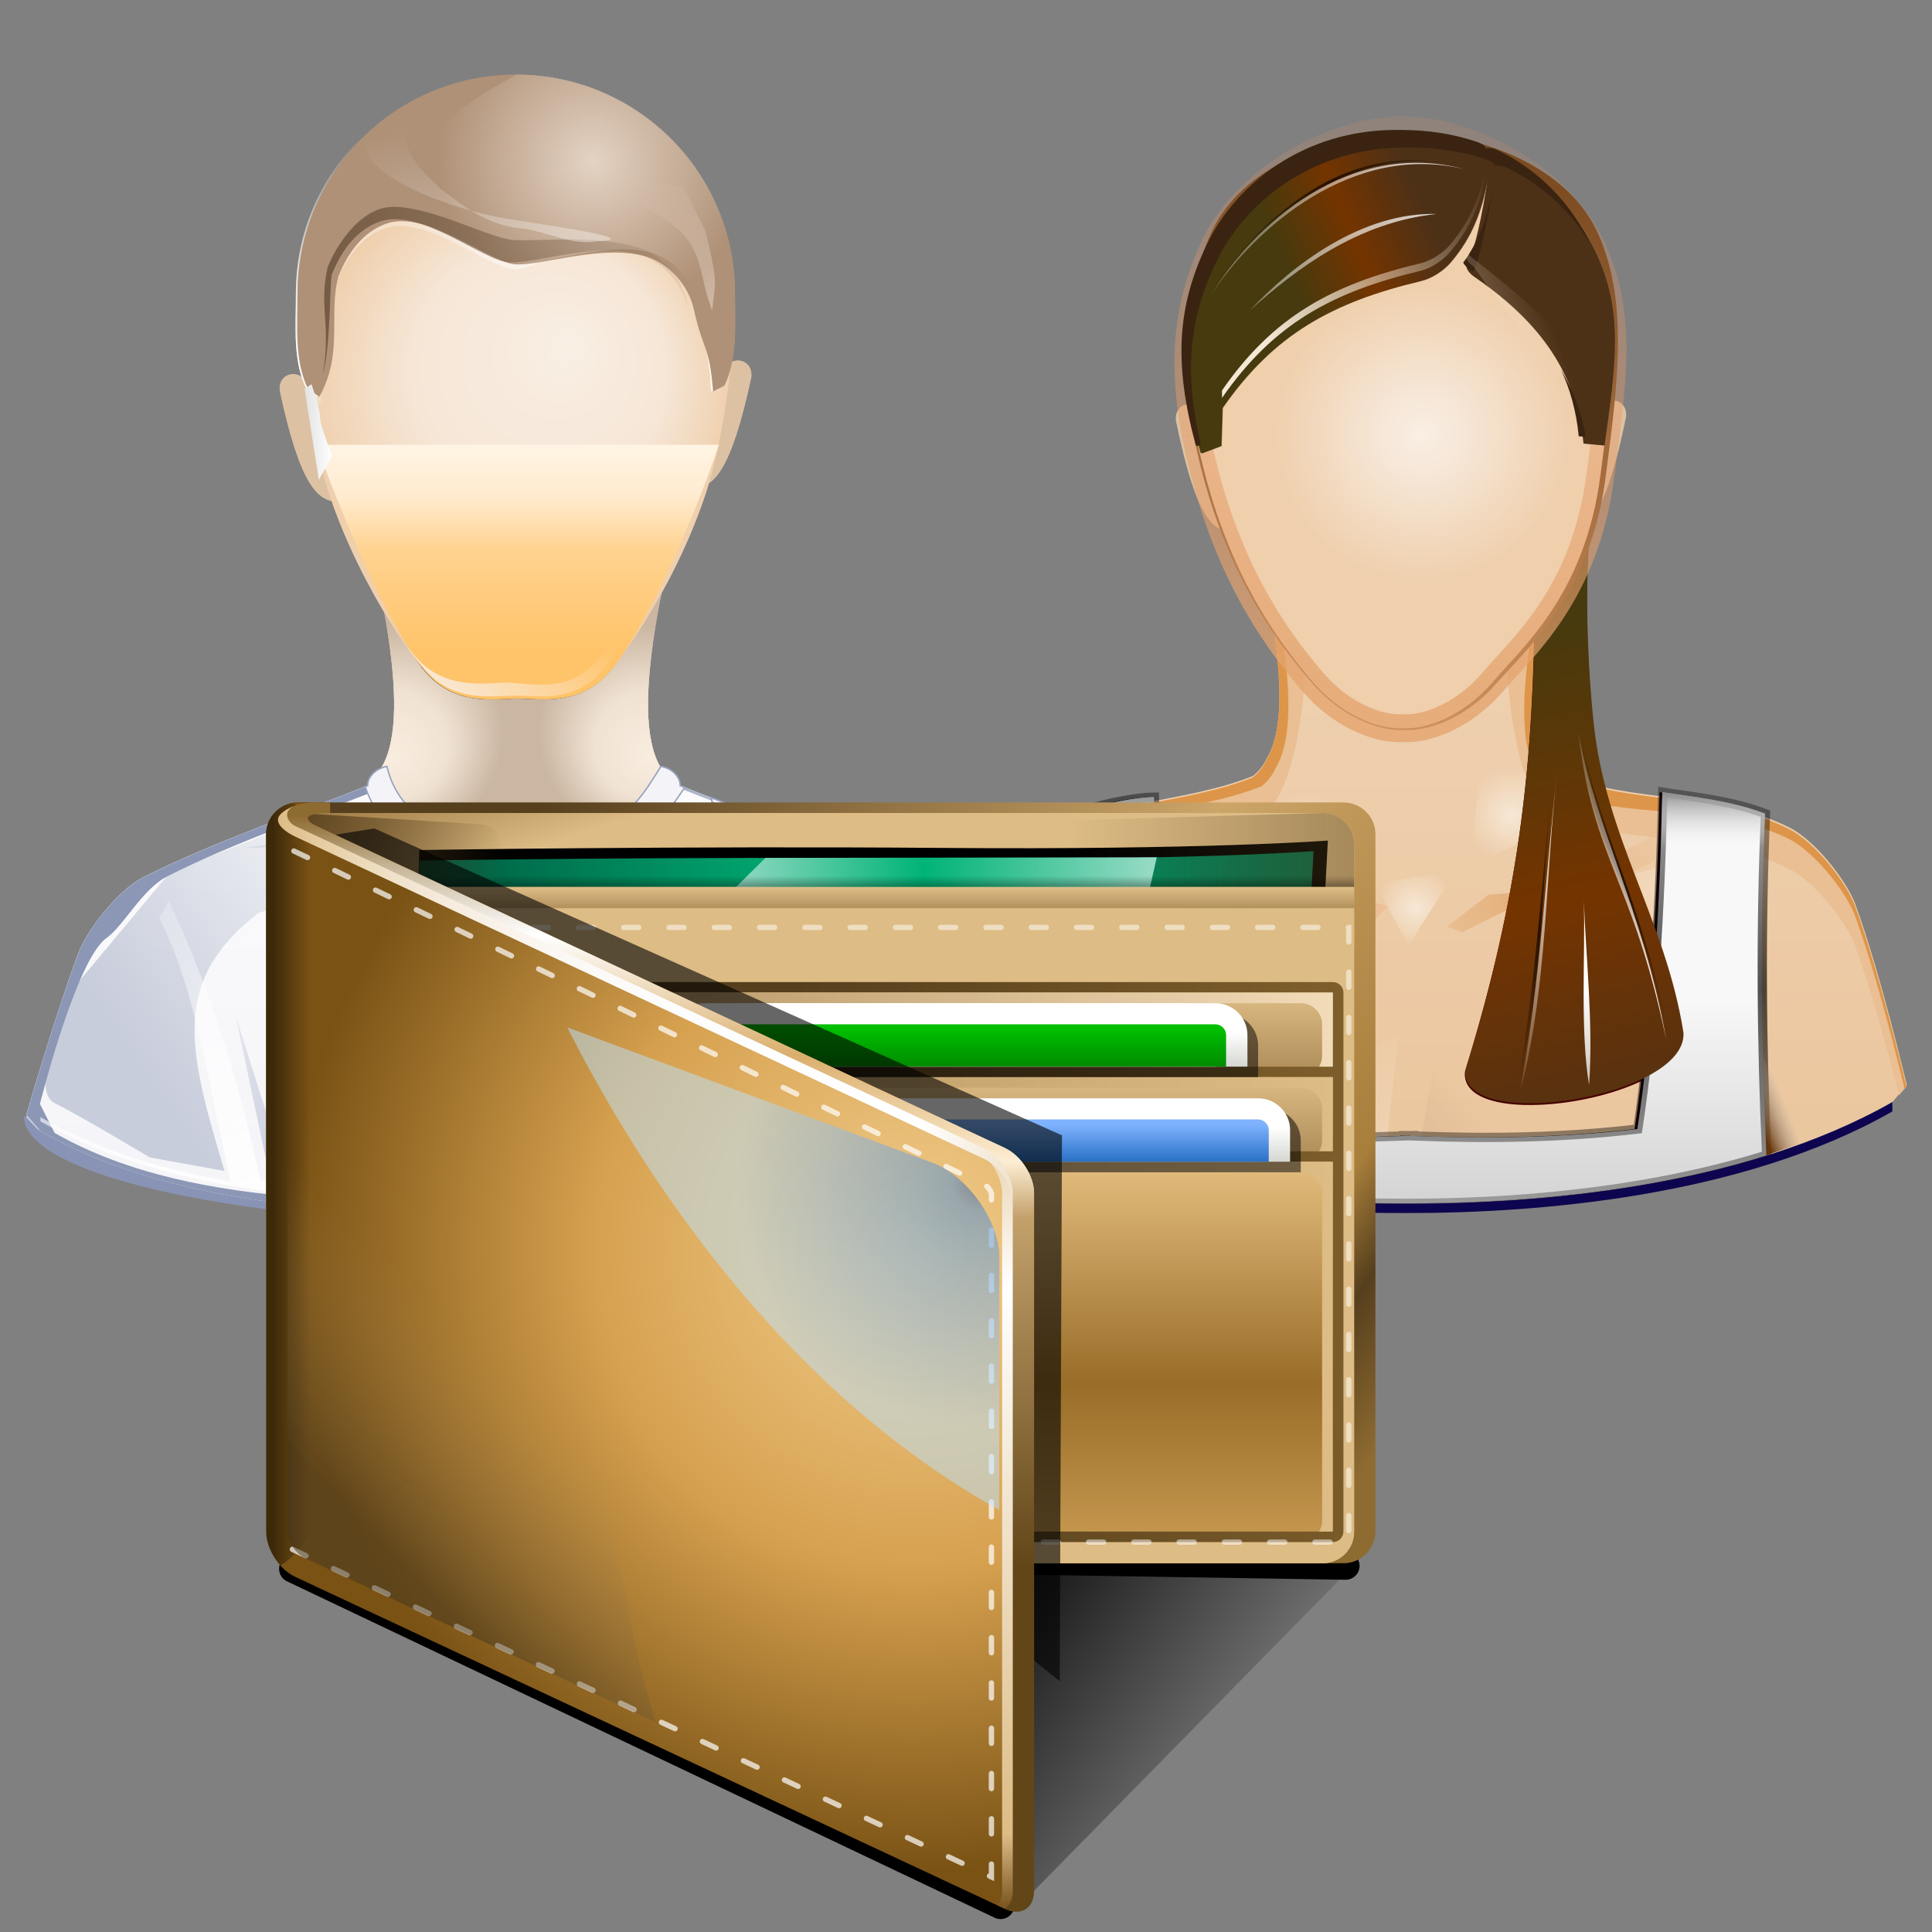 <?xml version="1.0" standalone="no"?>
<!DOCTYPE svg PUBLIC "-//W3C//DTD SVG 20010904//EN" "http://www.w3.org/TR/2001/REC-SVG-20010904/DTD/svg10.dtd">
<!-- Created using Karbon14, part of koffice: http://www.koffice.org/karbon -->
<svg xmlns="http://www.w3.org/2000/svg" xmlns:xlink="http://www.w3.org/1999/xlink" width="128px" height="128px">
  <rect width="100%" height="100%" fill="#808080" stroke="none"/>
  <defs>
    <linearGradient id="defitem109" gradientUnits="userSpaceOnUse" x1="96.865" y1="77.458" x2="96.741" y2="40.5" >
      <stop stop-color="#ebc69e" offset="0" stop-opacity="1" />
      <stop stop-color="#efd1b1" offset="1" stop-opacity="1" />
    </linearGradient>
    <radialGradient id="defitem110" gradientUnits="userSpaceOnUse" cx="82.336" cy="58.194" fx="85.168" fy="58.881" r="11.188" >
      <stop stop-color="#e6b683" offset="0" stop-opacity="1" />
      <stop stop-color="#e68e60" offset="1" stop-opacity="0" />
    </radialGradient>
    <radialGradient id="defitem111" gradientUnits="userSpaceOnUse" cx="81.837" cy="60.067" fx="77.966" fy="57.695" r="10.005" >
      <stop stop-color="#f2d8ba" offset="0" stop-opacity="1" />
      <stop stop-color="#f2d8ba" offset="1" stop-opacity="0" />
    </radialGradient>
    <radialGradient id="defitem112" gradientUnits="userSpaceOnUse" cx="101.19" cy="59.702" fx="101.19" fy="59.702" r="11.592" >
      <stop stop-color="#e4ae77" offset="0" stop-opacity="1" />
      <stop stop-color="#e6b683" offset="1" stop-opacity="0" />
    </radialGradient>
    <radialGradient id="defitem113" gradientUnits="userSpaceOnUse" cx="109.511" cy="59.078" fx="109.511" fy="59.078" r="6.072" >
      <stop stop-color="#f2d8ba" offset="0" stop-opacity="1" />
      <stop stop-color="#f2d8ba" offset="1" stop-opacity="0" />
    </radialGradient>
    <radialGradient id="defitem114" gradientUnits="userSpaceOnUse" cx="100.14" cy="53.986" fx="100.14" fy="53.986" r="3.154" >
      <stop stop-color="#f6e8d6" offset="0" stop-opacity="1" />
      <stop stop-color="#f6e8d6" offset="1" stop-opacity="0" />
    </radialGradient>
    <radialGradient id="defitem115" gradientUnits="userSpaceOnUse" cx="93.79" cy="60.143" fx="93.79" fy="60.143" r="2.7" >
      <stop stop-color="#f6e8d6" offset="0" stop-opacity="1" />
      <stop stop-color="#f6e8d6" offset="1" stop-opacity="0" />
    </radialGradient>
    <linearGradient id="defitem116" gradientUnits="userSpaceOnUse" x1="96.564" y1="87.504" x2="85.223" y2="71.495" >
      <stop stop-color="#f6e8d6" offset="0" stop-opacity="1" />
      <stop stop-color="#f6e8d6" offset="1" stop-opacity="0" />
    </linearGradient>
    <radialGradient id="defitem117" gradientUnits="userSpaceOnUse" cx="86.605" cy="55.768" fx="86.605" fy="55.768" r="3.154" >
      <stop stop-color="#f6e8d6" offset="0" stop-opacity="1" />
      <stop stop-color="#f6e8d6" offset="1" stop-opacity="0" />
    </radialGradient>
    <linearGradient id="defitem118" gradientUnits="userSpaceOnUse" x1="84.376" y1="85.339" x2="98.143" y2="73.682" >
      <stop stop-color="#c39a7c" offset="0" stop-opacity="1" />
      <stop stop-color="#c39a7c" offset="1" stop-opacity="0" />
    </linearGradient>
    <linearGradient id="defitem119" gradientUnits="userSpaceOnUse" x1="93.283" y1="105.727" x2="93.283" y2="66.104" >
      <stop stop-color="#8e8e8e" offset="0" stop-opacity="1" />
      <stop stop-color="#f8f8f8" offset="1" stop-opacity="1" />
    </linearGradient>
    <linearGradient id="defitem120" gradientUnits="userSpaceOnUse" x1="102.656" y1="90.152" x2="105.913" y2="39.254" >
      <stop stop-color="#000000" offset="0" stop-opacity="0" />
      <stop stop-color="#000000" offset="0.5" stop-opacity="0.676" />
      <stop stop-color="#000000" offset="1" stop-opacity="0" />
    </linearGradient>
    <linearGradient id="defitem121" gradientUnits="userSpaceOnUse" x1="104.761" y1="40.691" x2="112.92" y2="76.352" >
      <stop stop-color="#463a0e" offset="0" stop-opacity="1" />
      <stop stop-color="#743400" offset="0.5" stop-opacity="1" />
      <stop stop-color="#4d3117" offset="1" stop-opacity="1" />
    </linearGradient>
    <radialGradient id="defitem122" gradientUnits="userSpaceOnUse" cx="94.183" cy="28.744" fx="94.183" fy="28.744" r="9.984" >
      <stop stop-color="#f9efe4" offset="0" stop-opacity="1" />
      <stop stop-color="#f6e6d6" offset="0.291" stop-opacity="1" />
      <stop stop-color="#efcfac" offset="1" stop-opacity="1" />
    </radialGradient>
    <linearGradient id="defitem123" gradientUnits="userSpaceOnUse" x1="100.947" y1="60.423" x2="108.9" y2="1.352" >
      <stop stop-color="#e4aa72" offset="0" stop-opacity="1" />
      <stop stop-color="#e68e60" offset="1" stop-opacity="0" />
    </linearGradient>
    <radialGradient id="defitem124" gradientUnits="userSpaceOnUse" cx="105.489" cy="27.77" fx="105.489" fy="27.77" r="0.487" >
      <stop stop-color="#f0e4d4" offset="0" stop-opacity="1" />
      <stop stop-color="#f0e4d4" offset="1" stop-opacity="0" />
    </radialGradient>
    <radialGradient id="defitem125" gradientUnits="userSpaceOnUse" cx="80.165" cy="28" fx="80.165" fy="28" r="0.487" >
      <stop stop-color="#f0e4d4" offset="0" stop-opacity="1" />
      <stop stop-color="#f0e4d4" offset="1" stop-opacity="0" />
    </radialGradient>
    <linearGradient id="defitem126" gradientUnits="userSpaceOnUse" x1="84.86" y1="17.109" x2="94.055" y2="13.22" >
      <stop stop-color="#463a0e" offset="0" stop-opacity="1" />
      <stop stop-color="#743400" offset="0.5" stop-opacity="1" />
      <stop stop-color="#4d3117" offset="1" stop-opacity="1" />
    </linearGradient>
    <linearGradient id="defitem127" gradientUnits="userSpaceOnUse" x1="80.093" y1="15.616" x2="96.468" y2="15.616" >
      <stop stop-color="#000000" offset="0" stop-opacity="0" />
      <stop stop-color="#000000" offset="0.5" stop-opacity="0.676" />
      <stop stop-color="#000000" offset="1" stop-opacity="0" />
    </linearGradient>
    <linearGradient id="defitem128" gradientUnits="userSpaceOnUse" x1="82.061" y1="9.059" x2="96.714" y2="15.801" >
      <stop stop-color="#ffffff" offset="0" stop-opacity="0.153" />
      <stop stop-color="#ffffff" offset="1" stop-opacity="1" />
    </linearGradient>
    <linearGradient id="defitem129" gradientUnits="userSpaceOnUse" x1="100.48" y1="71.794" x2="102.581" y2="51.014" >
      <stop stop-color="#000000" offset="0" stop-opacity="0" />
      <stop stop-color="#000000" offset="0.5" stop-opacity="0.676" />
      <stop stop-color="#000000" offset="1" stop-opacity="0" />
    </linearGradient>
    <linearGradient id="defitem130" gradientUnits="userSpaceOnUse" x1="100.726" y1="71.794" x2="102.827" y2="51.014" >
      <stop stop-color="#ffffff" offset="0" stop-opacity="0.153" />
      <stop stop-color="#ffffff" offset="1" stop-opacity="1" />
    </linearGradient>
    <linearGradient id="defitem131" gradientUnits="userSpaceOnUse" x1="104.375" y1="48.679" x2="110.302" y2="68.467" >
      <stop stop-color="#000000" offset="0" stop-opacity="0" />
      <stop stop-color="#000000" offset="0.5" stop-opacity="0.676" />
      <stop stop-color="#000000" offset="1" stop-opacity="0" />
    </linearGradient>
    <linearGradient id="defitem132" gradientUnits="userSpaceOnUse" x1="104.006" y1="48.679" x2="109.933" y2="68.467" >
      <stop stop-color="#ffffff" offset="0" stop-opacity="0.153" />
      <stop stop-color="#ffffff" offset="1" stop-opacity="1" />
    </linearGradient>
    <linearGradient id="defitem133" gradientUnits="userSpaceOnUse" x1="93.283" y1="52.486" x2="93.283" y2="56.198" >
      <stop stop-color="#8e8e8e" offset="0" stop-opacity="1" />
      <stop stop-color="#f8f8f8" offset="1" stop-opacity="0" />
    </linearGradient>
    <linearGradient id="defitem134" gradientUnits="userSpaceOnUse" x1="82.374" y1="18.881" x2="99.159" y2="12.298" >
      <stop stop-color="#f6e8d6" offset="0" stop-opacity="1" />
      <stop stop-color="#f6e8d6" offset="1" stop-opacity="0" />
    </linearGradient>
    <linearGradient id="defitem135" gradientUnits="userSpaceOnUse" x1="100.164" y1="8.104" x2="69.576" y2="24.449" >
      <stop stop-color="#ffffff" offset="0" stop-opacity="1" />
      <stop stop-color="#ffffff" offset="1" stop-opacity="0" />
    </linearGradient>
    <linearGradient id="defitem136" gradientUnits="userSpaceOnUse" x1="70.143" y1="74.652" x2="68.138" y2="73.841" >
      <stop stop-color="#643308" offset="0" stop-opacity="1" />
      <stop stop-color="#aaaaaa" offset="1" stop-opacity="0" />
    </linearGradient>
    <linearGradient id="defitem137" gradientUnits="userSpaceOnUse" x1="116.441" y1="74.136" x2="118.446" y2="73.325" >
      <stop stop-color="#643308" offset="0" stop-opacity="1" />
      <stop stop-color="#aaaaaa" offset="1" stop-opacity="0" />
    </linearGradient>
    <linearGradient id="defitem138" gradientUnits="userSpaceOnUse" x1="104.598" y1="65.777" x2="108.243" y2="85.612" >
      <stop stop-color="#ffffff" offset="0" stop-opacity="1" />
      <stop stop-color="#ffffff" offset="1" stop-opacity="0" />
    </linearGradient>
    <radialGradient id="defitem139" gradientUnits="userSpaceOnUse" cx="26.242" cy="48.53" fx="25.924" fy="50.28" r="7.166" >
      <stop stop-color="#f9eddf" offset="0" stop-opacity="1" />
      <stop stop-color="#f9eddf" offset="0.5" stop-opacity="0.806" />
      <stop stop-color="#f9eddf" offset="1" stop-opacity="0" />
    </radialGradient>
    <radialGradient id="defitem140" gradientUnits="userSpaceOnUse" cx="42.803" cy="48.53" fx="43.122" fy="50.28" r="7.166" >
      <stop stop-color="#f9eddf" offset="0" stop-opacity="1" />
      <stop stop-color="#f9eddf" offset="0.5" stop-opacity="0.806" />
      <stop stop-color="#f9eddf" offset="1" stop-opacity="0" />
    </radialGradient>
    <radialGradient id="defitem141" gradientUnits="userSpaceOnUse" cx="34.278" cy="25.753" fx="37.875" fy="22.693" r="14.297" >
      <stop stop-color="#f9efe4" offset="0" stop-opacity="1" />
      <stop stop-color="#f6e6d6" offset="0.591" stop-opacity="1" />
      <stop stop-color="#efcfac" offset="1" stop-opacity="1" />
    </radialGradient>
    <linearGradient id="defitem142" gradientUnits="userSpaceOnUse" x1="34.296" y1="29.466" x2="34.296" y2="43.337" >
      <stop stop-color="#fff4e4" offset="0" stop-opacity="1" />
      <stop stop-color="#ffebcf" offset="0.25" stop-opacity="1" />
      <stop stop-color="#ffd390" offset="0.5" stop-opacity="1" />
      <stop stop-color="#ffc369" offset="1" stop-opacity="1" />
    </linearGradient>
    <linearGradient id="defitem143" gradientUnits="userSpaceOnUse" x1="29.435" y1="48.072" x2="38.612" y2="40.137" >
      <stop stop-color="#f9ede2" offset="0" stop-opacity="1" />
      <stop stop-color="#f9ede2" offset="1" stop-opacity="0" />
    </linearGradient>
    <radialGradient id="defitem144" gradientUnits="userSpaceOnUse" cx="47.344" cy="25.563" fx="47.344" fy="25.563" r="0.507" >
      <stop stop-color="#f0e4d4" offset="0" stop-opacity="1" />
      <stop stop-color="#f0e4d4" offset="1" stop-opacity="0" />
    </radialGradient>
    <radialGradient id="defitem145" gradientUnits="userSpaceOnUse" cx="20.968" cy="26.463" fx="20.968" fy="26.463" r="0.507" >
      <stop stop-color="#f0e4d4" offset="0" stop-opacity="1" />
      <stop stop-color="#f0e4d4" offset="1" stop-opacity="0" />
    </radialGradient>
    <linearGradient id="defitem146" gradientUnits="userSpaceOnUse" x1="34.189" y1="27.531" x2="34.902" y2="9.526" >
      <stop stop-color="#ffffff" offset="0" stop-opacity="1" />
      <stop stop-color="#ffffff" offset="1" stop-opacity="0" />
    </linearGradient>
    <radialGradient id="defitem147" gradientUnits="userSpaceOnUse" cx="39.296" cy="10.688" fx="39.296" fy="10.688" r="10.251" >
      <stop stop-color="#e4d3c3" offset="0" stop-opacity="1" />
      <stop stop-color="#e4d3c3" offset="1" stop-opacity="0" />
    </radialGradient>
    <linearGradient id="defitem148" gradientUnits="userSpaceOnUse" x1="21.388" y1="19.26" x2="47.334" y2="18.472" >
      <stop stop-color="#755b44" offset="0" stop-opacity="1" />
      <stop stop-color="#755b44" offset="1" stop-opacity="0" />
    </linearGradient>
    <linearGradient id="defitem149" gradientUnits="userSpaceOnUse" x1="37.767" y1="32.964" x2="31.57" y2="7.503" >
      <stop stop-color="#ffffff" offset="0" stop-opacity="1" />
      <stop stop-color="#ffffff" offset="1" stop-opacity="0" />
    </linearGradient>
    <linearGradient id="defitem150" gradientUnits="userSpaceOnUse" x1="52.105" y1="22.443" x2="43.393" y2="11.463" >
      <stop stop-color="#dfcaba" offset="0" stop-opacity="1" />
      <stop stop-color="#dfcaba" offset="1" stop-opacity="0" />
    </linearGradient>
    <linearGradient id="defitem151" gradientUnits="userSpaceOnUse" x1="20.177" y1="28.625" x2="22.003" y2="28.625" >
      <stop stop-color="#e2e2e2" offset="0" stop-opacity="1" />
      <stop stop-color="#ffffff" offset="1" stop-opacity="1" />
    </linearGradient>
    <linearGradient id="defitem152" gradientUnits="userSpaceOnUse" x1="34.712" y1="80.376" x2="34.712" y2="45.321" >
      <stop stop-color="#f4f4f8" offset="0" stop-opacity="1" />
      <stop stop-color="#fdfdfd" offset="1" stop-opacity="1" />
    </linearGradient>
    <linearGradient id="defitem153" gradientUnits="userSpaceOnUse" x1="8.093" y1="68.387" x2="26.742" y2="55.656" >
      <stop stop-color="#c8cddb" offset="0" stop-opacity="1" />
      <stop stop-color="#c8cddb" offset="1" stop-opacity="0" />
    </linearGradient>
    <linearGradient id="defitem154" gradientUnits="userSpaceOnUse" x1="37.425" y1="65.578" x2="67.674" y2="65.578" >
      <stop stop-color="#8c97b6" offset="0" stop-opacity="1" />
      <stop stop-color="#8c97b6" offset="1" stop-opacity="0" />
    </linearGradient>
    <linearGradient id="defitem155" gradientUnits="userSpaceOnUse" x1="35.16" y1="76.897" x2="25.307" y2="47.191" >
      <stop stop-color="#ffffff" offset="0" stop-opacity="1" />
      <stop stop-color="#ffffff" offset="1" stop-opacity="0" />
    </linearGradient>
    <linearGradient id="defitem156" gradientUnits="userSpaceOnUse" x1="28.614" y1="62.053" x2="12.625" y2="50.126" >
      <stop stop-color="#bac1d4" offset="0" stop-opacity="1" />
      <stop stop-color="#bac1d4" offset="1" stop-opacity="0" />
    </linearGradient>
    <linearGradient id="defitem157" gradientUnits="userSpaceOnUse" x1="25.403" y1="77.164" x2="8.746" y2="66.188" >
      <stop stop-color="#bac1d4" offset="0" stop-opacity="1" />
      <stop stop-color="#bac1d4" offset="1" stop-opacity="0" />
    </linearGradient>
    <linearGradient id="defitem158" gradientUnits="userSpaceOnUse" x1="69.737" y1="80.8" x2="51.406" y2="54.701" >
      <stop stop-color="#c8cddb" offset="0" stop-opacity="1" />
      <stop stop-color="#c8cddb" offset="1" stop-opacity="0" />
    </linearGradient>
    <linearGradient id="defitem159" gradientUnits="userSpaceOnUse" x1="27.356" y1="56.559" x2="22.215" y2="68.448" >
      <stop stop-color="#c8cddb" offset="0" stop-opacity="1" />
      <stop stop-color="#c8cddb" offset="1" stop-opacity="0" />
    </linearGradient>
    <linearGradient id="defitem160" gradientUnits="userSpaceOnUse" x1="27.356" y1="56.559" x2="22.215" y2="68.448" >
      <stop stop-color="#000000" offset="0" stop-opacity="1" />
      <stop stop-color="#000000" offset="1" stop-opacity="0" />
    </linearGradient>
    <radialGradient id="defitem161" gradientUnits="userSpaceOnUse" cx="26.242" cy="48.53" fx="25.924" fy="50.28" r="7.166" >
      <stop stop-color="#f9eddf" offset="0" stop-opacity="1" />
      <stop stop-color="#f9eddf" offset="0.5" stop-opacity="0.806" />
      <stop stop-color="#f9eddf" offset="1" stop-opacity="0" />
    </radialGradient>
    <radialGradient id="defitem162" gradientUnits="userSpaceOnUse" cx="42.803" cy="48.53" fx="43.122" fy="50.28" r="7.166" >
      <stop stop-color="#f9eddf" offset="0" stop-opacity="1" />
      <stop stop-color="#f9eddf" offset="0.5" stop-opacity="0.806" />
      <stop stop-color="#f9eddf" offset="1" stop-opacity="0" />
    </radialGradient>
    <radialGradient id="defitem163" gradientUnits="userSpaceOnUse" cx="34.278" cy="25.753" fx="37.875" fy="22.693" r="14.297" >
      <stop stop-color="#f9efe4" offset="0" stop-opacity="1" />
      <stop stop-color="#f6e6d6" offset="0.591" stop-opacity="1" />
      <stop stop-color="#efcfac" offset="1" stop-opacity="1" />
    </radialGradient>
    <linearGradient id="defitem164" gradientUnits="userSpaceOnUse" x1="34.296" y1="29.466" x2="34.296" y2="43.337" >
      <stop stop-color="#fff4e4" offset="0" stop-opacity="1" />
      <stop stop-color="#ffebcf" offset="0.25" stop-opacity="1" />
      <stop stop-color="#ffd390" offset="0.5" stop-opacity="1" />
      <stop stop-color="#ffc369" offset="1" stop-opacity="1" />
    </linearGradient>
    <linearGradient id="defitem165" gradientUnits="userSpaceOnUse" x1="29.435" y1="48.072" x2="38.612" y2="40.137" >
      <stop stop-color="#f9ede2" offset="0" stop-opacity="1" />
      <stop stop-color="#f9ede2" offset="1" stop-opacity="0" />
    </linearGradient>
    <radialGradient id="defitem166" gradientUnits="userSpaceOnUse" cx="47.344" cy="25.563" fx="47.344" fy="25.563" r="0.507" >
      <stop stop-color="#f0e4d4" offset="0" stop-opacity="1" />
      <stop stop-color="#f0e4d4" offset="1" stop-opacity="0" />
    </radialGradient>
    <radialGradient id="defitem167" gradientUnits="userSpaceOnUse" cx="20.968" cy="26.463" fx="20.968" fy="26.463" r="0.507" >
      <stop stop-color="#f0e4d4" offset="0" stop-opacity="1" />
      <stop stop-color="#f0e4d4" offset="1" stop-opacity="0" />
    </radialGradient>
    <linearGradient id="defitem168" gradientUnits="userSpaceOnUse" x1="34.189" y1="27.531" x2="34.902" y2="9.526" >
      <stop stop-color="#ffffff" offset="0" stop-opacity="1" />
      <stop stop-color="#ffffff" offset="1" stop-opacity="0" />
    </linearGradient>
    <radialGradient id="defitem169" gradientUnits="userSpaceOnUse" cx="39.296" cy="10.688" fx="39.296" fy="10.688" r="10.251" >
      <stop stop-color="#e4d3c3" offset="0" stop-opacity="1" />
      <stop stop-color="#e4d3c3" offset="1" stop-opacity="0" />
    </radialGradient>
    <linearGradient id="defitem170" gradientUnits="userSpaceOnUse" x1="21.388" y1="19.26" x2="47.334" y2="18.472" >
      <stop stop-color="#755b44" offset="0" stop-opacity="1" />
      <stop stop-color="#755b44" offset="1" stop-opacity="0" />
    </linearGradient>
    <linearGradient id="defitem171" gradientUnits="userSpaceOnUse" x1="37.767" y1="32.964" x2="31.57" y2="7.503" >
      <stop stop-color="#ffffff" offset="0" stop-opacity="1" />
      <stop stop-color="#ffffff" offset="1" stop-opacity="0" />
    </linearGradient>
    <linearGradient id="defitem172" gradientUnits="userSpaceOnUse" x1="52.105" y1="22.443" x2="43.393" y2="11.463" >
      <stop stop-color="#dfcaba" offset="0" stop-opacity="1" />
      <stop stop-color="#dfcaba" offset="1" stop-opacity="0" />
    </linearGradient>
    <linearGradient id="defitem173" gradientUnits="userSpaceOnUse" x1="20.177" y1="28.625" x2="22.003" y2="28.625" >
      <stop stop-color="#e2e2e2" offset="0" stop-opacity="1" />
      <stop stop-color="#ffffff" offset="1" stop-opacity="1" />
    </linearGradient>
    <linearGradient id="defitem174" gradientUnits="userSpaceOnUse" x1="34.712" y1="80.376" x2="34.712" y2="45.321" >
      <stop stop-color="#f4f4f8" offset="0" stop-opacity="1" />
      <stop stop-color="#fdfdfd" offset="1" stop-opacity="1" />
    </linearGradient>
    <linearGradient id="defitem175" gradientUnits="userSpaceOnUse" x1="8.093" y1="68.387" x2="26.742" y2="55.656" >
      <stop stop-color="#c8cddb" offset="0" stop-opacity="1" />
      <stop stop-color="#c8cddb" offset="1" stop-opacity="0" />
    </linearGradient>
    <linearGradient id="defitem176" gradientUnits="userSpaceOnUse" x1="37.425" y1="65.578" x2="67.674" y2="65.578" >
      <stop stop-color="#8c97b6" offset="0" stop-opacity="1" />
      <stop stop-color="#8c97b6" offset="1" stop-opacity="0" />
    </linearGradient>
    <linearGradient id="defitem177" gradientUnits="userSpaceOnUse" x1="35.16" y1="76.897" x2="25.307" y2="47.191" >
      <stop stop-color="#ffffff" offset="0" stop-opacity="1" />
      <stop stop-color="#ffffff" offset="1" stop-opacity="0" />
    </linearGradient>
    <linearGradient id="defitem178" gradientUnits="userSpaceOnUse" x1="28.614" y1="62.053" x2="12.625" y2="50.126" >
      <stop stop-color="#bac1d4" offset="0" stop-opacity="1" />
      <stop stop-color="#bac1d4" offset="1" stop-opacity="0" />
    </linearGradient>
    <linearGradient id="defitem179" gradientUnits="userSpaceOnUse" x1="25.403" y1="77.164" x2="8.746" y2="66.188" >
      <stop stop-color="#bac1d4" offset="0" stop-opacity="1" />
      <stop stop-color="#bac1d4" offset="1" stop-opacity="0" />
    </linearGradient>
    <linearGradient id="defitem180" gradientUnits="userSpaceOnUse" x1="69.737" y1="80.8" x2="51.406" y2="54.701" >
      <stop stop-color="#c8cddb" offset="0" stop-opacity="1" />
      <stop stop-color="#c8cddb" offset="1" stop-opacity="0" />
    </linearGradient>
    <linearGradient id="defitem181" gradientUnits="userSpaceOnUse" x1="27.356" y1="56.559" x2="22.215" y2="68.448" >
      <stop stop-color="#c8cddb" offset="0" stop-opacity="1" />
      <stop stop-color="#c8cddb" offset="1" stop-opacity="0" />
    </linearGradient>
    <linearGradient id="defitem182" gradientUnits="userSpaceOnUse" x1="27.356" y1="56.559" x2="22.215" y2="68.448" >
      <stop stop-color="#000000" offset="0" stop-opacity="1" />
      <stop stop-color="#000000" offset="1" stop-opacity="0" />
    </linearGradient>
    <linearGradient id="defitem183" gradientUnits="userSpaceOnUse" x1="62.314" y1="105.054" x2="82.467" y2="119.464" >
      <stop stop-color="#000000" offset="0" stop-opacity="1" />
      <stop stop-color="#000000" offset="1" stop-opacity="0" />
    </linearGradient>
    <linearGradient id="defitem184" gradientUnits="userSpaceOnUse" x1="30.171" y1="61.26" x2="87.346" y2="101.662" >
      <stop stop-color="#563f1d" offset="0" stop-opacity="1" />
      <stop stop-color="#cca569" offset="0.527" stop-opacity="1" />
      <stop stop-color="#a87e3b" offset="0.828" stop-opacity="1" />
      <stop stop-color="#563f1d" offset="0.899" stop-opacity="1" />
      <stop stop-color="#8e6b31" offset="1" stop-opacity="1" />
    </linearGradient>
    <radialGradient id="defitem185" gradientUnits="userSpaceOnUse" cx="56.846" cy="111.345" fx="16.065" fy="49.971" r="60.155" >
      <stop stop-color="#75501a" offset="0" stop-opacity="1" />
      <stop stop-color="#ddbc85" offset="1" stop-opacity="1" />
    </radialGradient>
    <linearGradient id="defitem186" gradientUnits="userSpaceOnUse" x1="19.71" y1="56.318" x2="89.712" y2="56.318" >
      <stop stop-color="#382408" offset="0" stop-opacity="1" />
      <stop stop-color="#75501a" offset="0.207" stop-opacity="1" />
      <stop stop-color="#cfa86b" offset="0.893" stop-opacity="1" />
    </linearGradient>
    <radialGradient id="defitem187" gradientUnits="userSpaceOnUse" cx="57.403" cy="111.345" fx="16.065" fy="49.971" r="59.191" >
      <stop stop-color="#75501a" offset="0" stop-opacity="1" />
      <stop stop-color="#ddbc85" offset="1" stop-opacity="1" />
    </radialGradient>
    <linearGradient id="defitem188" gradientUnits="userSpaceOnUse" x1="27.71" y1="58.37" x2="87.024" y2="58.37" >
      <stop stop-color="#00593f" offset="0" stop-opacity="1" />
      <stop stop-color="#00b377" offset="0.462" stop-opacity="1" />
      <stop stop-color="#00724d" offset="1" stop-opacity="1" />
    </linearGradient>
    <linearGradient id="defitem189" gradientUnits="userSpaceOnUse" x1="70.868" y1="56.957" x2="93.974" y2="56.957" >
      <stop stop-color="#563f1d" offset="0" stop-opacity="0" />
      <stop stop-color="#563f1d" offset="1" stop-opacity="1" />
    </linearGradient>
    <linearGradient id="defitem190" gradientUnits="userSpaceOnUse" x1="33.443" y1="78.716" x2="18.25" y2="78.716" >
      <stop stop-color="#563f1d" offset="0" stop-opacity="0" />
      <stop stop-color="#563f1d" offset="1" stop-opacity="1" />
    </linearGradient>
    <linearGradient id="defitem191" gradientUnits="userSpaceOnUse" x1="56.08" y1="60.864" x2="56.08" y2="60.164" >
      <stop stop-color="#ddbc85" offset="0.4" stop-opacity="1" />
      <stop stop-color="#563f1d" offset="0.6" stop-opacity="1" />
    </linearGradient>
    <linearGradient id="defitem192" gradientUnits="userSpaceOnUse" x1="104.884" y1="78.259" x2="55.13" y2="84.602" >
      <stop stop-color="#8e6b31" offset="0" stop-opacity="1" />
      <stop stop-color="#563f1d" offset="1" stop-opacity="1" />
    </linearGradient>
    <linearGradient id="defitem193" gradientUnits="userSpaceOnUse" x1="56.08" y1="60.164" x2="56.08" y2="58.764" >
      <stop stop-color="#b3915d" offset="0" stop-opacity="1" />
      <stop stop-color="#ddbc85" offset="0.965" stop-opacity="1" />
    </linearGradient>
    <radialGradient id="defitem194" gradientUnits="userSpaceOnUse" cx="63.696" cy="63.135" fx="16.065" fy="49.971" r="46.321" >
      <stop stop-color="#75501a" offset="0" stop-opacity="1" />
      <stop stop-color="#ddbc85" offset="1" stop-opacity="1" />
    </radialGradient>
    <linearGradient id="defitem195" gradientUnits="userSpaceOnUse" x1="47.972" y1="58.175" x2="76.639" y2="58.175" >
      <stop stop-color="#99dbc6" offset="0" stop-opacity="1" />
      <stop stop-color="#00b377" offset="0.462" stop-opacity="1" />
      <stop stop-color="#99dbc6" offset="1" stop-opacity="1" />
    </linearGradient>
    <linearGradient id="defitem196" gradientUnits="userSpaceOnUse" x1="56.08" y1="58.025" x2="56.08" y2="59.618" >
      <stop stop-color="#000000" offset="0" stop-opacity="0" />
      <stop stop-color="#000000" offset="0.965" stop-opacity="1" />
    </linearGradient>
    <linearGradient id="defitem197" gradientUnits="userSpaceOnUse" x1="56.08" y1="60.164" x2="56.08" y2="58.764" >
      <stop stop-color="#b3915d" offset="0" stop-opacity="1" />
      <stop stop-color="#ddbc85" offset="0.965" stop-opacity="1" />
    </linearGradient>
    <linearGradient id="defitem198" gradientUnits="userSpaceOnUse" x1="62.2" y1="101.469" x2="62.2" y2="76.966" >
      <stop stop-color="#c3954d" offset="0" stop-opacity="1" />
      <stop stop-color="#996d28" offset="0.4" stop-opacity="1" />
      <stop stop-color="#e4bd7e" offset="1" stop-opacity="1" />
    </linearGradient>
    <linearGradient id="defitem199" gradientUnits="userSpaceOnUse" x1="62.201" y1="76.266" x2="62.201" y2="71.366" >
      <stop stop-color="#b3915d" offset="0.018" stop-opacity="1" />
      <stop stop-color="#ddbc85" offset="1" stop-opacity="1" />
    </linearGradient>
    <linearGradient id="defitem200" gradientUnits="userSpaceOnUse" x1="62.201" y1="70.666" x2="62.201" y2="65.766" >
      <stop stop-color="#b3915d" offset="0.018" stop-opacity="1" />
      <stop stop-color="#ddbc85" offset="1" stop-opacity="1" />
    </linearGradient>
    <linearGradient id="defitem201" gradientUnits="userSpaceOnUse" x1="62.201" y1="76.266" x2="62.201" y2="71.366" >
      <stop stop-color="#b3915d" offset="0.018" stop-opacity="1" />
      <stop stop-color="#ddbc85" offset="1" stop-opacity="1" />
    </linearGradient>
    <linearGradient id="defitem202" gradientUnits="userSpaceOnUse" x1="62.201" y1="70.666" x2="62.201" y2="65.766" >
      <stop stop-color="#b3915d" offset="0.018" stop-opacity="1" />
      <stop stop-color="#ddbc85" offset="1" stop-opacity="1" />
    </linearGradient>
    <linearGradient id="defitem203" gradientUnits="userSpaceOnUse" x1="36.102" y1="89.217" x2="88.299" y2="89.217" >
      <stop stop-color="#b3915d" offset="0.018" stop-opacity="1" />
      <stop stop-color="#ddbc85" offset="1" stop-opacity="1" />
    </linearGradient>
    <linearGradient id="defitem204" gradientUnits="userSpaceOnUse" x1="36.102" y1="73.816" x2="88.299" y2="73.816" >
      <stop stop-color="#b3915d" offset="0.018" stop-opacity="1" />
      <stop stop-color="#ddbc85" offset="1" stop-opacity="1" />
    </linearGradient>
    <linearGradient id="defitem205" gradientUnits="userSpaceOnUse" x1="36.102" y1="68.215" x2="88.299" y2="68.215" >
      <stop stop-color="#b3915d" offset="0.018" stop-opacity="1" />
      <stop stop-color="#f2dbb8" offset="1" stop-opacity="1" />
    </linearGradient>
    <linearGradient id="defitem206" gradientUnits="userSpaceOnUse" x1="67.452" y1="77.07" x2="67.452" y2="74.689" >
      <stop stop-color="#d3d6cf" offset="0" stop-opacity="1" />
      <stop stop-color="#ffffff" offset="1" stop-opacity="1" />
    </linearGradient>
    <linearGradient id="defitem207" gradientUnits="userSpaceOnUse" x1="64.625" y1="70.77" x2="64.625" y2="68.388" >
      <stop stop-color="#d3d6cf" offset="0" stop-opacity="1" />
      <stop stop-color="#ffffff" offset="1" stop-opacity="1" />
    </linearGradient>
    <linearGradient id="defitem208" gradientUnits="userSpaceOnUse" x1="67.805" y1="76.938" x2="67.805" y2="74.469" >
      <stop stop-color="#2b72c6" offset="0" stop-opacity="1" />
      <stop stop-color="#80b3ff" offset="1" stop-opacity="1" />
    </linearGradient>
    <linearGradient id="defitem209" gradientUnits="userSpaceOnUse" x1="62.599" y1="70.77" x2="62.599" y2="68.388" >
      <stop stop-color="#d3d6cf" offset="0" stop-opacity="1" />
      <stop stop-color="#ffffff" offset="1" stop-opacity="1" />
    </linearGradient>
    <linearGradient id="defitem210" gradientUnits="userSpaceOnUse" x1="64.978" y1="70.637" x2="64.978" y2="68.168" >
      <stop stop-color="#008c00" offset="0" stop-opacity="1" />
      <stop stop-color="#00bf00" offset="1" stop-opacity="1" />
    </linearGradient>
    <radialGradient id="defitem211" gradientUnits="userSpaceOnUse" cx="60.57" cy="82.711" fx="60.57" fy="82.711" r="75.603" >
      <stop stop-color="#f0ca89" offset="0.018" stop-opacity="1" />
      <stop stop-color="#d6a14f" offset="0.282" stop-opacity="1" />
      <stop stop-color="#795214" offset="0.547" stop-opacity="1" />
    </radialGradient>
    <linearGradient id="defitem212" gradientUnits="userSpaceOnUse" x1="24.493" y1="78.448" x2="18.056" y2="78.448" >
      <stop stop-color="#000000" offset="0.61" stop-opacity="0" />
      <stop stop-color="#000000" offset="1" stop-opacity="1" />
    </linearGradient>
    <linearGradient id="defitem213" gradientUnits="userSpaceOnUse" x1="66.423" y1="126.616" x2="66.423" y2="71.233" >
      <stop stop-color="#75501a" offset="0" stop-opacity="1" />
      <stop stop-color="#ddbc85" offset="0.092" stop-opacity="1" />
      <stop stop-color="#ffffff" offset="0.746" stop-opacity="1" />
      <stop stop-color="#ddbc85" offset="1" stop-opacity="1" />
    </linearGradient>
    <linearGradient id="defitem214" gradientUnits="userSpaceOnUse" x1="18.418" y1="66.465" x2="75.621" y2="66.465" >
      <stop stop-color="#ddbc85" offset="0" stop-opacity="1" />
      <stop stop-color="#e6cda3" offset="0.051" stop-opacity="1" />
      <stop stop-color="#edddbf" offset="0.109" stop-opacity="1" />
      <stop stop-color="#f4e8d8" offset="0.174" stop-opacity="1" />
      <stop stop-color="#f9f2e8" offset="0.249" stop-opacity="1" />
      <stop stop-color="#fbf9f6" offset="0.34" stop-opacity="1" />
      <stop stop-color="#fdfdfd" offset="0.461" stop-opacity="1" />
      <stop stop-color="#ffffff" offset="0.746" stop-opacity="1" />
      <stop stop-color="#ddbc85" offset="1" stop-opacity="1" />
    </linearGradient>
    <linearGradient id="defitem215" gradientUnits="userSpaceOnUse" x1="43.767" y1="54.085" x2="43.767" y2="103.864" >
      <stop stop-color="#8e6b31" offset="0" stop-opacity="1" />
      <stop stop-color="#c6b597" offset="0.067" stop-opacity="1" />
      <stop stop-color="#ffffff" offset="0.158" stop-opacity="1" />
      <stop stop-color="#daaf6d" offset="0.318" stop-opacity="1" />
      <stop stop-color="#fdedd3" offset="0.46" stop-opacity="1" />
      <stop stop-color="#c3a16b" offset="0.534" stop-opacity="1" />
      <stop stop-color="#624618" offset="1" stop-opacity="1" />
    </linearGradient>
    <linearGradient id="defitem216" gradientUnits="userSpaceOnUse" x1="36.813" y1="78.301" x2="19.045" y2="95.92" >
      <stop stop-color="#b3915d" offset="0.462" stop-opacity="0" />
      <stop stop-color="#44361f" offset="1" stop-opacity="1" />
    </linearGradient>
    <radialGradient id="defitem217" gradientUnits="userSpaceOnUse" cx="64.93" cy="78.41" fx="64.93" fy="78.41" r="16.068" >
      <stop stop-color="#1f4fa1" offset="0" stop-opacity="1" />
      <stop stop-color="#498cd8" offset="0.118" stop-opacity="1" />
      <stop stop-color="#bae1ff" offset="1" stop-opacity="1" />
    </radialGradient>
  </defs>
  <g id="Layer">
    <g id="layer1">
      <path id="path2276" fill="#ffffff" fill-opacity="0.757" stroke-width="0.5" stroke-linecap="round" stroke-linejoin="round" d="M50.893 3.281L50.893 0.487L50.893 3.281Z"  />
      <path id="path2056" fill="#ffffff" fill-opacity="0.757" stroke-width="0.5" stroke-linecap="round" stroke-linejoin="round" d="M82.118 12.15L82.118 10.405L82.118 12.15Z"  />
      <g id="g5197">
        <g id="g5199">
          <path id="path5457" fill="#a5aaca" stroke-width="0.615" d="M126.2 71.397L125.373 72.377C115.41 78.049 101.858 79.106 93.343 79.106C84.827 79.106 71.314 78.703 61.35 73.031L60.504 72.07C60.472 72.2 60.389 72.55 60.389 72.55L61.35 73.646C71.314 79.318 84.827 79.722 93.343 79.722C101.858 79.722 115.41 78.665 125.373 72.992L126.316 71.877C126.316 71.877 126.231 71.527 126.2 71.397Z"  fill-rule="evenodd" />
          <g id="g3232">
          </g>
          <g id="g4591">
          </g>
          <path id="path3409" fill="url(#defitem109)" stroke-width="0.645" d="M82.841 33.742C83.718 37.911 86.033 46.811 83.931 50.233C83.652 50.879 83.195 51.243 83.026 51.406C78.515 53.21 73.062 53.054 68.221 55.477C66.424 56.377 64.375 59.105 63.841 60.556C62.212 64.981 60.407 72.544 60.407 72.544L61.373 73.655C71.337 79.327 84.854 79.721 93.369 79.721C101.885 79.721 115.422 78.669 125.386 72.997L126.332 71.886C126.332 71.886 124.547 64.323 122.918 59.898C122.385 58.447 120.336 55.718 118.539 54.819C113.697 52.395 108.244 53.21 103.733 51.406C103.226 51.045 102.48 50.462 102.458 50.131C102.45 50.144 102.446 50.159 102.438 50.172C100.391 46.712 102.655 37.89 103.528 33.742L93.184 38.451L82.841 33.742Z"  fill-rule="evenodd" />
          <path id="path4289" fill="url(#defitem110)" stroke-width="0.658" d="M76.53 55.011C81.07 57.141 86.142 58.872 92.013 60.005L90.639 61.378C84.71 60.27 79.672 58.449 75.407 56.01L76.53 55.011Z"  fill-rule="evenodd" />
          <path id="path4235" fill="url(#defitem111)" stroke-width="0.658" d="M76.655 56.384C75.466 57.275 87.686 61.024 88.766 60.754L85.895 63.751C81.695 61.635 77.484 59.524 74.907 56.759L76.655 56.384Z"  fill-rule="evenodd" />
          <path id="path4363" fill="url(#defitem112)" stroke-width="0.658" d="M95.883 61.387L98.63 59.265L102.376 59.015L112.489 53.896L112.489 55.519L103.125 60.389L99.629 60.389L96.882 61.762L95.883 61.387Z"  fill-rule="evenodd" />
          <path id="path4441" fill="url(#defitem113)" stroke-width="0.658" d="M115.254 56.019L108.137 57.926L103.767 59.764L104.517 62.136L115.17 59.639L115.254 56.019Z"  fill-rule="evenodd" />
          <g id="g4544">
            <path id="path4483" fill="#e9bf93" stroke-width="0.658" d="M82.815 33.846C83.692 38.016 86.007 46.916 83.905 50.338C83.626 50.984 83.169 51.347 83 51.51C78.489 53.314 73.037 53.158 68.195 55.581C66.398 56.481 64.349 59.21 63.815 60.66C62.187 65.086 60.381 72.649 60.381 72.649L60.895 73.245C61.538 70.712 62.697 66.331 63.815 63.293C64.349 61.842 66.398 59.113 68.195 58.214C73.037 55.79 79.147 55.946 83.658 54.142C83.827 53.979 84.284 53.616 84.563 52.97C86.665 49.548 86.982 40.648 86.105 36.478L93.159 41.187L100.212 36.478C99.34 40.627 99.707 49.448 101.754 52.908C101.762 52.895 101.766 52.88 101.774 52.867C101.796 53.199 102.542 53.782 103.049 54.142C107.561 55.946 113.671 55.132 118.513 57.556C120.31 58.455 122.359 61.184 122.893 62.635C124.008 65.666 125.174 70.03 125.813 72.567L126.306 71.991C126.306 71.991 124.521 64.428 122.893 60.002C122.359 58.552 120.31 55.823 118.513 54.923C113.671 52.5 108.219 53.314 103.707 51.51C103.2 51.15 102.454 50.567 102.432 50.235C102.424 50.248 102.42 50.263 102.412 50.276C100.365 46.816 102.63 37.995 103.502 33.846L93.159 38.555L82.815 33.846Z"  fill-rule="evenodd" />
            <path id="path4496" fill="#dd9549" stroke-width="0.658" d="M82.815 33.846C83.692 38.016 86.007 46.916 83.905 50.338C83.626 50.984 83.169 51.347 83 51.51C78.489 53.314 73.037 53.158 68.195 55.581C66.398 56.481 64.349 59.21 63.815 60.66C62.187 65.086 60.381 72.649 60.381 72.649L60.504 72.793C60.817 71.504 62.353 65.291 63.815 61.319C64.349 59.868 66.398 57.139 68.195 56.239C73.037 53.816 79.085 53.89 83.597 52.086C83.766 51.923 84.222 51.559 84.501 50.914C86.603 47.492 84.288 38.592 83.412 34.422L93.159 39.213L102.905 34.833C102.033 38.981 99.769 47.803 101.816 51.263C101.824 51.25 101.828 51.235 101.836 51.222C101.858 51.554 102.604 52.137 103.111 52.497C107.622 54.301 113.671 53.158 118.513 55.581C120.31 56.481 122.359 59.21 122.893 60.66C124.355 64.633 125.873 70.846 126.183 72.135L126.306 71.991C126.306 71.991 124.521 64.428 122.893 60.002C122.359 58.552 120.31 55.823 118.513 54.923C113.671 52.5 108.219 53.314 103.707 51.51C103.2 51.15 102.454 50.567 102.432 50.235C102.424 50.248 102.42 50.263 102.412 50.276C100.365 46.816 102.63 37.995 103.502 33.846L93.159 38.555L82.815 33.846Z"  fill-rule="evenodd" />
          </g>
          <path id="path4554" fill="url(#defitem114)" stroke-width="0.658" d="M98.727 45.245L97.315 57.606L102.965 54.593L98.727 45.245Z"  fill-rule="evenodd" />
          <path id="path4600" fill="url(#defitem115)" stroke-width="0.982" d="M91.09 58.562L93.329 62.646L96.491 57.64L91.09 58.562Z"  fill-rule="evenodd" />
          <path id="path4650" fill="url(#defitem116)" stroke-width="0.658" d="M92.622 68.739L91.511 79.149L81.007 78.484C82.683 74.724 84.563 70.592 92.622 68.739Z"  fill-rule="evenodd" />
          <path id="path4700" fill="url(#defitem117)" stroke-width="0.658" d="M88.017 45.861L89.43 58.221L83.779 55.208L88.017 45.861Z"  fill-rule="evenodd" />
          <path id="path4766" fill="url(#defitem118)" stroke-width="0.615" d="M95.163 69.342L93.529 79.265L104.117 79.032L95.163 69.342Z"  fill-rule="evenodd" />
          <path id="path5092" fill="#460101" stroke-width="0.615" d="M105.324 35.182C104.427 37.408 103.317 39.577 101.652 41.584C101.485 52.074 100.329 60.435 97.057 71.001C96.643 75.225 111.802 72.835 111.515 68.54C110.32 61.014 106.351 55.692 105.555 47.929C105.13 43.785 104.982 38.847 105.324 35.182Z"  fill-rule="evenodd" />
          <path id="path5249" fill="#1a0000" stroke-width="0.615" d="M76.265 52.812C74.46 52.836 71.465 53.609 69.44 54.401C69.77 62.032 69.723 69.57 69.363 77.03C77.72 79.489 86.841 79.722 93.184 79.722C99.485 79.722 108.517 79.128 116.833 76.53C116.489 69.234 116.433 61.37 116.756 53.908C114.422 53.014 111.755 52.778 109.95 52.486C109.774 60.141 109.349 67.802 108.296 74.8C103.196 75.395 98.332 75.447 93.434 75.261L93.434 75.242C93.325 75.246 93.217 75.237 93.108 75.242C92.998 75.237 92.89 75.246 92.781 75.242L92.781 75.261C87.884 75.447 83.02 75.395 77.919 74.8C76.866 67.802 76.441 60.468 76.265 52.812Z"  fill-rule="evenodd" />
          <path id="path5205" fill="url(#defitem119)" stroke-width="0.645" d="M76.45 52.812C74.644 52.836 71.649 53.609 69.625 54.401C69.954 62.032 69.908 69.57 69.548 77.03C77.905 79.489 87.025 79.722 93.369 79.722C99.669 79.722 108.702 79.128 117.017 76.53C116.673 69.234 116.618 61.37 116.94 53.908C114.606 53.014 111.94 52.778 110.134 52.486C109.959 60.141 109.533 67.802 108.481 74.8C103.38 75.395 98.516 75.447 93.619 75.261L93.619 75.242C93.51 75.246 93.401 75.237 93.292 75.242C93.183 75.237 93.075 75.246 92.965 75.242L92.965 75.261C88.068 75.447 83.204 75.395 78.103 74.8C77.051 67.802 76.626 60.468 76.45 52.812Z"  fill-rule="evenodd" />
          <path id="path5323" fill="none" stroke="url(#defitem120)" stroke-width="0.615" d="M76.478 52.812C74.673 52.836 71.678 53.609 69.653 54.401C69.983 62.032 69.936 69.57 69.576 77.03C77.933 79.489 87.054 79.722 93.397 79.722C99.698 79.722 108.73 79.128 117.046 76.53C116.702 69.234 116.646 61.37 116.969 53.908C114.634 53.014 111.968 52.778 110.163 52.486C109.987 60.141 109.562 67.802 108.509 74.8C103.408 75.395 98.544 75.447 93.647 75.261L93.647 75.242C93.538 75.246 93.43 75.237 93.32 75.242C93.211 75.237 93.103 75.246 92.994 75.242L92.994 75.261C88.097 75.447 83.233 75.395 78.132 74.8C77.079 67.802 76.654 60.468 76.478 52.812Z"  fill-rule="evenodd" />
          <path id="path5078" fill="url(#defitem121)" stroke-width="0.645" d="M97.087 70.886C100.359 60.32 101.502 51.947 101.668 41.457C103.333 39.45 104.45 37.286 105.347 35.06C105.005 38.725 105.147 43.655 105.572 47.799C106.367 55.562 110.337 60.884 111.533 68.409C111.82 72.705 96.672 75.111 97.087 70.886Z"  fill-rule="evenodd" />
          <path id="path3401" fill="#ddc1a3" stroke-width="0.645" d="M104.13 34.991C105.292 34.888 106.426 34.028 107.731 27.622C107.857 26.288 106.158 26.162 106.065 27.341C104.801 29.891 104.248 32.441 104.13 34.991Z"  fill-rule="evenodd" />
          <path id="path3403" fill="#ddc1a3" stroke-width="0.645" d="M81.508 35.233C80.346 35.13 79.212 34.27 77.907 27.864C77.781 26.53 79.48 26.404 79.573 27.583C80.837 30.133 81.39 32.683 81.508 35.233Z"  fill-rule="evenodd" />
          <path id="path4708" fill="#643b12" stroke-width="0.615" d="M92.909 8.746C87.956 8.876 82.224 11.028 80.231 15.453C78.201 19.96 78.073 25.44 79.714 31.564C81.649 38.788 84.928 42.943 86.958 45.284C88.882 47.503 91.346 48.418 92.909 48.37C92.989 48.37 93.102 48.368 93.188 48.37C94.751 48.418 97.215 47.503 99.138 45.284C101.168 42.943 105.354 39.471 106.383 31.564C107.201 25.277 107.895 19.96 105.866 15.453C103.873 11.028 98.14 8.876 93.188 8.746L92.909 8.746Z"  fill-rule="evenodd" />
          <path id="path3413" fill="url(#defitem122)" stroke-width="0.645" d="M92.802 9.238C87.936 9.369 82.305 12.136 80.347 16.56C78.353 21.067 78.227 25.316 79.839 31.441C81.741 38.665 84.962 42.82 86.956 45.161C88.846 47.38 91.266 48.295 92.802 48.247C92.881 48.247 92.991 48.245 93.076 48.247C94.611 48.295 97.032 47.38 98.922 45.161C100.916 42.82 105.028 39.348 106.039 31.441C106.843 25.153 107.524 21.067 105.53 16.56C103.573 12.136 97.941 9.369 93.076 9.238L92.802 9.238Z"  fill-rule="evenodd" />
          <path id="path5008" fill="none" stroke="url(#defitem123)" stroke-width="1.846" d="M92.802 8.623C87.936 8.753 82.305 12.136 80.347 16.56C78.353 21.067 78.227 25.316 79.839 31.441C81.741 38.665 84.962 42.82 86.956 45.161C88.846 47.38 91.266 48.295 92.802 48.247C92.881 48.247 92.991 48.245 93.076 48.247C94.611 48.295 97.032 47.38 98.922 45.161C100.916 42.82 105.028 39.348 106.039 31.441C106.843 25.153 107.524 21.067 105.53 16.56C103.573 12.136 97.941 8.753 93.076 8.623L92.802 8.623Z"  fill-rule="evenodd" />
          <path id="path3419" fill="url(#defitem124)" stroke-width="0.608" d="M105.216 26.719C105.272 26.272 105.922 26.685 105.972 27.253C106.023 27.82 105.511 29.195 105.418 28.988C104.677 27.336 105.135 27.352 105.216 26.719Z"  fill-rule="evenodd" />
          <path id="path3421" fill="url(#defitem125)" stroke-width="0.608" d="M80.438 26.949C80.382 26.502 79.732 26.915 79.681 27.483C79.631 28.05 80.143 29.425 80.235 29.218C80.977 27.565 80.518 27.582 80.438 26.949Z"  fill-rule="evenodd" />
          <path id="path4942" fill="#8c6b48" stroke-width="0.602" d="M92.816 9.09C86.852 9.09 82.269 12.561 80.29 16.709C78.338 20.802 78.099 24.55 79.571 30.007L79.687 30.026L80.944 29.551L81.021 27.032C84.408 22.157 88.269 20.025 94.17 18.618C94.893 18.445 95.673 17.93 96.142 17.377C97.567 15.698 98.171 14.038 98.578 11.956C98.256 14.08 97.721 16.702 97.225 17.523C97.068 17.783 97.445 18.159 97.689 18.326C101.645 21.046 104.455 24.336 104.94 29.387L106.332 29.515C107.07 24.224 107.645 20.669 105.756 16.709C104.52 14.119 102.364 11.721 99.401 10.374C99.236 10.299 98.888 10.266 98.78 10.324C98.709 10.11 98.417 9.971 98.169 9.886C96.673 9.377 94.986 9.09 93.106 9.09L92.816 9.09Z"  fill-rule="evenodd" />
          <path id="path4878" fill="url(#defitem126)" stroke-width="0.645" d="M92.788 9.09C86.824 9.09 82.241 12.561 80.262 16.709C78.309 20.802 78.07 24.55 79.543 30.007L79.659 30.026L80.915 29.551L80.993 27.032C84.38 22.157 88.24 20.025 94.141 18.618C94.865 18.445 95.644 17.93 96.114 17.377C97.538 15.698 98.142 14.038 98.55 11.956C98.228 14.08 97.693 16.702 97.196 17.523C97.039 17.783 97.416 18.159 97.66 18.326C101.617 21.046 104.426 24.336 104.911 29.387L106.304 29.515C107.041 24.224 107.617 20.669 105.727 16.709C104.492 14.119 102.336 11.721 99.372 10.374C99.207 10.299 98.86 10.266 98.752 10.324C98.68 10.11 98.389 9.971 98.141 9.886C96.644 9.377 94.957 9.09 93.078 9.09L92.788 9.09Z"  fill-rule="evenodd" />
          <path id="path4940" fill="#3a2411" stroke-width="0.602" d="M92.473 8.608C86.509 8.608 81.922 12.071 79.943 16.219C77.99 20.312 77.755 24.068 79.227 29.525L79.343 29.543L79.556 29.47C78.443 24.669 78.76 21.163 80.562 17.387C82.54 13.239 87.127 9.776 93.091 9.776L93.381 9.776C95.261 9.776 96.951 10.051 98.448 10.561C98.695 10.645 98.995 10.785 99.066 10.999C99.174 10.941 99.52 10.978 99.685 11.053C102.2 12.197 104.126 14.087 105.408 16.219C104.173 13.629 102.03 11.233 99.066 9.885C98.901 9.81 98.556 9.772 98.448 9.831C98.376 9.617 98.077 9.477 97.829 9.393C96.332 8.883 94.642 8.608 92.763 8.608L92.473 8.608ZM98.853 12.641C98.499 14.454 98.004 15.941 96.939 17.405C97.04 17.579 97.204 17.747 97.345 17.843C97.428 17.9 97.515 17.95 97.597 18.008C98.066 17.036 98.551 14.633 98.853 12.641ZM103.417 24.487C104.026 25.798 104.439 27.261 104.596 28.904L105.06 28.941C104.77 27.271 104.201 25.801 103.417 24.487Z"  fill-rule="evenodd" />
          <path id="path5054" fill="url(#defitem127)" stroke-width="0.645" d="M96.802 11.031C89.425 9.213 83.163 14.882 80.079 19.582C83.257 14.676 89.127 8.974 96.802 11.031Z"  fill-rule="evenodd" />
          <path id="path5074" fill="url(#defitem128)" stroke-width="0.645" d="M97.049 11.215C89.671 9.398 83.146 15.096 80.267 19.504C83.037 14.919 89.373 9.159 97.049 11.215Z"  fill-rule="evenodd" />
          <path id="path5151" fill="url(#defitem129)" stroke-width="0.645" d="M102.931 51.014C102.129 58.081 101.841 64.635 100.48 72.261C102.301 65.346 102.114 58.096 102.931 51.014Z"  fill-rule="evenodd" />
          <path id="path5161" fill="url(#defitem130)" stroke-width="0.645" d="M103.177 51.014C102.376 58.081 102.087 64.635 100.726 72.261C102.547 65.346 102.36 58.096 103.177 51.014Z"  fill-rule="evenodd" />
          <path id="path5165" fill="url(#defitem131)" stroke-width="0.645" d="M104.682 48.446C105.862 55.031 108.968 60.01 110.578 68.876C108.306 58.055 105.671 57.093 104.682 48.446Z"  fill-rule="evenodd" />
          <path id="path5175" fill="url(#defitem132)" stroke-width="0.645" d="M104.559 48.446C105.739 55.031 108.783 60.01 110.393 68.876C108.122 58.055 105.548 57.093 104.559 48.446Z"  fill-rule="evenodd" />
          <path id="path5236" fill="url(#defitem133)" stroke-width="0.645" d="M110.134 52.478C110.073 55.148 109.965 57.833 109.827 60.476L116.748 60.476C116.78 58.27 116.847 56.062 116.94 53.901C114.606 53.006 111.94 52.77 110.134 52.478ZM76.45 52.805C74.644 52.828 71.649 53.609 69.625 54.401C69.712 56.431 69.762 58.459 69.798 60.476L76.738 60.476C76.607 57.957 76.51 55.398 76.45 52.805Z"  fill-rule="evenodd" />
          <path id="path5333" fill="url(#defitem134)" stroke-width="0.615" d="M98.514 10.791C98.106 12.873 97.497 14.534 96.072 16.213C95.603 16.766 94.835 17.271 94.111 17.444C88.21 18.851 84.347 20.989 80.961 25.865L80.961 26.365C84.347 21.489 88.21 19.351 94.111 17.944C94.835 17.771 95.603 17.247 96.072 16.694C97.126 15.452 97.74 14.229 98.149 12.829C98.153 12.809 98.164 12.792 98.168 12.772C98.296 12.106 98.417 11.429 98.514 10.791ZM97.207 16.713C97.186 16.754 97.17 16.813 97.149 16.848C96.992 17.108 97.386 17.489 97.63 17.655C108.596 33.301 111.609 27.888 97.63 17.155C97.487 17.058 97.307 16.888 97.207 16.713Z"  fill-rule="evenodd" />
          <path id="path5408" fill="url(#defitem135)" stroke-width="0.645" d="M95.189 14.175C89.985 14.723 85.909 17.769 82.806 20.569C85.669 17.501 90.267 14.045 95.189 14.175Z"  fill-rule="evenodd" />
          <path id="path5427" fill="#0d054f" stroke-width="0.615" d="M125.373 73.022C115.41 78.695 101.858 79.751 93.343 79.751C84.827 79.751 71.314 79.348 61.35 73.676L61.35 74.291C71.314 79.963 84.827 80.367 93.343 80.367C101.858 80.367 115.41 79.31 125.373 73.638L125.373 73.022Z"  fill-rule="evenodd" />
          <path id="path5574" fill="url(#defitem136)" stroke-width="0.645" d="M69.774 70.627C69.284 70.872 67.326 76.274 67.326 76.274L69.56 77.055L69.774 70.627Z"  fill-rule="evenodd" />
          <path id="path5592" fill="url(#defitem137)" stroke-width="0.645" d="M116.81 70.111C117.299 70.356 119.258 75.758 119.258 75.758L117.024 76.539L116.81 70.111Z"  fill-rule="evenodd" />
          <path id="path5596" fill="url(#defitem138)" stroke-width="0.645" d="M104.934 59.674C105.036 63.313 104.68 68.279 105.28 71.88C105.575 67.909 105.059 63.305 104.934 59.674Z"  fill-rule="evenodd" />
        </g>
        <g id="g5368">
        </g>
      </g>
      <g id="g8309">
      </g>
      <g id="g8311">
      </g>
      <path id="path8227" fill="#ffffff" fill-opacity="0.757" stroke-width="0.5" stroke-linecap="round" stroke-linejoin="round" d="M-222.84 222.557L-222.84 219.762L-222.84 222.557Z"  />
      <path id="path8344" fill="#ffffff" fill-opacity="0.757" stroke-width="0.5" stroke-linecap="round" stroke-linejoin="round" d="M251.923 58.743L251.923 55.949L251.923 58.743Z"  />
      <path id="path1561" fill="#ffffff" fill-opacity="0.757" stroke-width="0.5" stroke-linecap="round" stroke-linejoin="round" d="M286.299 112.137L286.299 110.61L286.299 112.137Z"  />
      <path id="path6603" fill="#ffffff" fill-opacity="0.757" stroke-width="0.5" stroke-linecap="round" stroke-linejoin="round" d="M-171.493 159.394L-171.493 156.713L-171.493 159.394Z"  />
      <path id="path3507" fill="#ffffff" fill-opacity="0.757" stroke-width="0.5" stroke-linecap="round" stroke-linejoin="round" d="M-157.027 31.572L-157.027 29.311L-157.027 31.572Z"  />
      <g id="g8369">
      </g>
      <g id="g4943">
        <g id="g5295">
          <path id="path2724" fill="#8993b5" stroke-width="0.735" stroke-linecap="round" stroke-linejoin="round" d="M67.522 73.979C67.522 77.92 52.764 81.115 34.559 81.115C16.354 81.115 1.596 77.92 1.596 73.979"  />
          <path id="path3259" fill="#c8cddb" stroke-width="0.637" d="M1.748 74.031L2.478 74.807C12.444 80.48 25.688 80.218 34.204 80.218C42.721 80.218 56.246 80.48 66.212 74.807L67.167 73.693C46.191 57.281 10.622 43.637 1.748 74.031Z"  fill-rule="evenodd" />
          <path id="path3845" fill="#ddc1a3" stroke-width="0.633" d="M46.004 32.346C47.221 32.243 48.409 31.383 49.776 24.976C49.908 23.642 48.128 23.516 48.03 24.695C46.707 27.245 46.127 29.796 46.004 32.346Z"  fill-rule="evenodd" />
          <path id="path3715" fill="#ddc1a3" stroke-width="0.633" d="M22.308 33.247C21.09 33.144 19.903 32.283 18.536 25.876C18.404 24.542 20.184 24.416 20.281 25.595C21.605 28.145 22.184 30.696 22.308 33.247Z"  fill-rule="evenodd" />
          <path id="path3629" fill="#cab6a1" stroke-width="0.633" d="M24.172 34.386C25.136 38.971 27.829 49.279 24.491 51.732C24.902 56.188 28.999 57.871 34.045 58.854L35.001 58.854C40.046 57.871 44.143 56.188 44.555 51.732C41.217 49.279 43.91 38.971 44.873 34.386L34.523 39.101L24.172 34.386Z"  fill-rule="evenodd" />
          <path id="path3634" fill="url(#defitem139)" stroke-width="0.633" d="M24.172 34.386C25.136 38.971 27.829 49.279 24.491 51.732C24.902 56.188 28.999 57.871 34.045 58.854L35.001 58.854C40.046 57.871 44.143 56.188 44.555 51.732C41.217 49.279 43.91 38.971 44.873 34.386L34.523 39.101L24.172 34.386Z"  fill-rule="evenodd" />
          <path id="path3672" fill="url(#defitem140)" stroke-width="0.633" d="M44.873 34.386C43.91 38.971 41.217 49.279 44.555 51.732C44.143 56.188 40.046 57.871 35.001 58.854L34.045 58.854C28.999 57.871 24.902 56.188 24.491 51.732C27.829 49.279 25.136 38.971 24.172 34.386L34.523 39.101L44.873 34.386Z"  fill-rule="evenodd" />
          <path id="path3676" fill="#382408" stroke-width="0.637" d="M34.127 5.205C29.174 5.335 25.288 8.935 23.295 13.361C21.265 17.868 21.561 23.25 22.777 29.473C23.994 35.696 26.146 42.17 28.175 44.512C30.099 46.731 32.564 46.33 34.127 46.282C34.207 46.282 34.32 46.279 34.406 46.282C35.969 46.33 38.434 46.731 40.358 44.512C42.387 42.17 45.176 35.696 46.393 29.473C47.609 23.25 47.905 17.868 45.875 13.361C43.882 8.935 39.359 5.335 34.406 5.205L34.127 5.205Z"  fill-rule="evenodd" />
          <path id="path2169" fill="url(#defitem141)" stroke-width="0.633" d="M34.139 5.185C29.186 5.316 23.452 8.916 21.459 13.341C19.43 17.848 19.725 23.23 20.942 29.453C22.159 35.676 26.158 42.15 28.188 44.492C30.111 46.711 32.576 46.31 34.139 46.262C34.219 46.262 34.332 46.259 34.418 46.262C35.981 46.31 38.446 46.711 40.369 44.492C42.399 42.15 46.398 35.676 47.615 29.453C48.832 23.23 49.127 17.848 47.097 13.341C45.105 8.916 39.371 5.316 34.418 5.185L34.139 5.185Z"  fill-rule="evenodd" />
          <path id="path3157" fill="url(#defitem142)" stroke-width="0.637" d="M20.96 29.466C23.302 35.914 26.175 42.163 28.205 44.505C30.129 46.724 32.593 46.323 34.157 46.275C34.237 46.275 34.349 46.273 34.435 46.275C35.999 46.323 38.463 46.724 40.387 44.505C42.417 42.163 45.515 35.689 47.633 29.466L20.96 29.466Z"  fill-rule="evenodd" />
          <path id="path3161" fill="url(#defitem143)" stroke-width="0.637" d="M42.753 40.137C41.459 42.449 40.814 42.239 39.499 43.835C37.673 45.941 35.17 45.273 33.687 45.228C33.605 45.225 33.504 45.228 33.428 45.228C31.944 45.273 29.41 45.663 27.584 43.557C27.378 43.32 27.13 43.023 26.887 42.701C27.359 43.381 27.834 43.989 28.201 44.412C30.026 46.518 32.542 46.128 34.025 46.083C34.101 46.083 34.222 46.081 34.304 46.083C35.787 46.128 38.111 46.518 39.937 44.412C40.83 43.382 41.477 42.437 42.753 40.137Z"  fill-rule="evenodd" />
          <path id="path3849" fill="url(#defitem144)" stroke-width="0.637" d="M47.059 24.456C47.118 23.985 47.794 24.42 47.847 25.018C47.9 25.616 47.367 27.064 47.27 26.847C46.498 25.105 46.975 25.123 47.059 24.456Z"  fill-rule="evenodd" />
          <path id="path3779" fill="url(#defitem145)" stroke-width="0.637" d="M21.253 25.356C21.194 24.886 20.517 25.321 20.464 25.918C20.412 26.516 20.945 27.964 21.041 27.747C21.814 26.006 21.336 26.023 21.253 25.356Z"  fill-rule="evenodd" />
          <path id="path3380" fill="url(#defitem146)" stroke-width="0" stroke-linecap="round" stroke-linejoin="round" d="M34.094 4.946C26.095 4.946 19.603 11.434 19.603 19.428C19.603 21.654 19.385 23.862 20.284 25.747L21.036 26.296C22.674 23.404 21.623 21.141 22.31 18.632C22.947 17.041 23.959 15.664 25.495 15.131C28.233 14.181 32.385 17.791 34.094 17.836C35.941 17.885 39.864 14.433 42.673 15.258C44.224 15.714 45.501 17.173 45.858 18.759C46.525 21.73 46.874 22.742 47.133 25.939L47.887 25.554C48.762 23.69 48.584 21.622 48.584 19.428C48.584 11.434 42.093 4.946 34.094 4.946Z"  />
          <path id="path3347" fill="#af9177" stroke-width="0" stroke-linecap="round" stroke-linejoin="round" d="M34.204 4.946C26.205 4.946 19.713 11.434 19.713 19.428C19.713 21.654 19.496 23.862 20.395 25.747L21.147 26.296C22.785 23.404 21.734 20.822 22.421 18.314C23.058 16.722 24.069 15.346 25.605 14.813C28.343 13.863 32.495 17.473 34.204 17.518C36.051 17.567 39.974 16.166 42.783 16.991C44.335 17.447 45.612 18.905 45.968 20.492C46.636 23.463 46.984 22.742 47.244 25.939L47.997 25.554C48.873 23.69 48.695 21.622 48.695 19.428C48.695 11.434 42.203 4.946 34.204 4.946Z"  />
          <path id="path3358" fill="url(#defitem147)" stroke-width="0" stroke-linecap="round" stroke-linejoin="round" d="M34.204 4.946C29.093 7.722 28.019 9.373 25.605 14.813C28.343 13.863 32.495 17.473 34.204 17.518C36.051 17.567 40.349 15.928 43.158 16.753C44.71 17.209 45.986 18.667 46.343 20.254C47.01 23.225 46.984 22.742 47.244 25.939L47.997 25.554C48.873 23.69 48.695 21.622 48.695 19.428C48.695 11.434 42.203 4.946 34.204 4.946Z"  />
          <path id="path3441" fill="url(#defitem148)" stroke-width="0" stroke-linecap="round" stroke-linejoin="round" d="M26.264 13.706C25.885 13.689 25.511 13.734 25.169 13.845C23.633 14.342 22.34 16.14 21.703 17.717C21.113 20.376 21.953 21.501 21.388 24.817C21.927 22.888 21.832 18.759 21.984 18.182C22.621 16.59 23.633 15.213 25.169 14.681C27.907 13.731 32.059 17.34 33.768 17.386C35.615 17.435 39.538 16.034 42.347 16.859C43.899 17.315 45.176 18.773 45.532 20.36L45.532 20.002C45.176 18.407 43.899 16.913 42.347 16.421C39.538 15.531 35.897 15.997 34.05 15.905C32.554 15.831 28.916 13.823 26.264 13.706Z"  />
          <path id="path3497" fill="url(#defitem149)" stroke-width="0.637" d="M39.499 15.988C42.996 15.863 36.077 14.893 33.754 14.523C30.001 13.926 24.996 11.941 24.3 10.089C23.845 8.877 27.416 7.056 27.198 7.643C26.78 8.829 26.258 9.915 29.188 12.497C30.654 13.628 32.297 14.941 34.523 15.123C36.115 15.293 37.907 16.289 39.499 15.988Z"  fill-rule="evenodd" />
          <path id="path3535" fill="url(#defitem150)" stroke-width="0.637" d="M45.292 12.418L46.726 15.282C47.7 19.191 47.313 18.692 47.194 20.586C46.062 17.775 46.903 16.025 43.222 14.009L39.241 11.463L45.292 12.418Z"  fill-rule="evenodd" />
          <path id="path3717" fill="url(#defitem151)" stroke-width="0.637" d="M21.127 31.794L22.003 30.202C22.003 30.202 21.207 28.213 21.207 27.656C21.207 27.099 20.641 25.457 20.641 25.457L20.177 25.756L21.127 31.794Z"  fill-rule="evenodd" />
          <path id="path3875" fill="url(#defitem152)" stroke-width="0.633" d="M34.712 55.672C28.188 55.854 26.197 53.155 25.635 50.775C24.821 50.909 24.34 51.556 24.361 52.048C19.849 53.853 14.394 55.672 9.552 58.095C7.755 58.995 5.707 61.737 5.173 63.188C3.544 67.613 1.749 73.85 1.749 73.85L2.705 74.964C12.67 80.637 26.195 80.374 34.712 80.374C43.229 80.374 56.754 80.637 66.719 74.964L67.675 73.85C67.675 73.85 65.88 67.613 64.251 63.188C63.717 61.737 61.669 58.995 59.872 58.095C55.03 55.672 49.574 53.853 45.062 52.048C45.084 51.556 44.602 50.909 43.789 50.775C42.251 53.157 41.236 55.489 34.712 55.672Z"  fill-rule="evenodd" />
          <path id="path3451" fill="url(#defitem153)" stroke-width="0.637" d="M14.877 77.582C12.381 69.294 11.376 64.958 17.129 60.478L29.289 56.877L23.885 52.826L11.273 57.777L4.517 65.879C4.517 65.879 1.815 72.181 3.617 73.081C5.418 73.981 9.922 76.682 9.922 76.682L14.877 77.582Z"  fill-rule="evenodd" />
          <path id="path3885" fill="url(#defitem154)" stroke-width="0.637" d="M25.635 50.778C24.821 50.911 24.339 51.558 24.361 52.051C19.849 53.855 14.394 55.674 9.552 58.098C7.754 58.998 5.706 61.739 5.172 63.19C3.544 67.616 1.749 73.852 1.749 73.852L2.704 74.966C12.669 80.639 26.195 80.377 34.712 80.377C43.228 80.377 56.754 80.639 66.719 74.966L67.674 73.852C67.674 73.852 65.879 67.616 64.251 63.19C63.717 61.739 61.669 58.998 59.872 58.098C55.029 55.674 49.574 53.855 45.062 52.051C45.084 51.558 44.602 50.911 43.788 50.778C42.251 53.16 41.236 55.489 34.712 55.671C34.304 55.682 33.91 55.681 33.537 55.671C34.048 55.701 34.584 55.727 35.169 55.711C41.406 55.536 42.378 53.288 43.848 50.996C44.626 51.125 45.083 51.756 45.062 52.23C49.375 53.966 54.586 55.707 59.215 58.038C60.933 58.904 62.904 61.556 63.415 62.952C64.972 67.209 66.679 73.196 66.679 73.196L65.763 74.27C56.238 79.727 43.311 79.482 35.169 79.482C27.028 79.482 13.144 80.515 3.618 75.058L2.646 73.14C2.646 73.14 5.029 63.608 7.037 62.164C8.244 61.295 9.406 58.904 11.124 58.038C15.753 55.707 20.964 53.966 25.277 52.23C25.263 51.927 25.438 51.551 25.774 51.295C25.719 51.124 25.675 50.946 25.635 50.778Z"  fill-rule="evenodd" />
          <path id="path3880" fill="url(#defitem155)" stroke-width="0.637" d="M11.194 59.689L10.557 60.803C13.129 65.97 13.873 72.355 15.294 78.288C10.846 77.513 6.55 76.218 2.675 74.011L2.675 74.29C12.64 79.963 26.165 79.701 34.682 79.701C43.199 79.701 56.724 79.963 66.689 74.29L67.645 73.176L66.477 74.121C56.512 79.794 43.199 79.507 34.682 79.507C29.936 79.507 23.639 79.138 17.265 78.229C15.241 69.068 13.218 64.119 11.194 59.689Z"  fill-rule="evenodd" />
          <path id="path3261" fill="#f4f4f8" stroke="#97a1bf" stroke-width="0.093" d="M25.635 50.78C24.821 50.914 24.34 51.561 24.361 52.053C24.311 52.073 24.253 52.093 24.202 52.113C25 54.66 27.487 57.378 34.871 57.185C42.196 56.994 43.679 54.665 45.361 52.172C45.265 52.134 45.158 52.091 45.063 52.053C45.084 51.561 44.603 50.914 43.789 50.78C42.251 53.162 41.236 55.491 34.712 55.673C28.188 55.856 26.197 53.16 25.635 50.78ZM47.113 52.849C47.147 52.956 47.177 53.047 47.172 53.147C49.853 54.151 52.802 55.156 55.811 56.25C52.86 55.003 49.884 53.911 47.113 52.849Z"  fill-rule="evenodd" />
          <path id="path3293" fill="url(#defitem156)" stroke-width="0.637" d="M27.037 55.752L16.003 56.202L25.686 54.852L27.037 55.752Z"  fill-rule="evenodd" />
          <path id="path3357" fill="url(#defitem157)" stroke-width="0.637" d="M18.937 77.823L15.612 67.299L17.631 76.859L18.937 77.823Z"  fill-rule="evenodd" />
          <path id="path3498" fill="url(#defitem158)" stroke-width="0.637" d="M54.672 77.582C57.167 69.294 58.173 64.958 52.42 60.478L40.26 56.877L45.664 52.826L58.276 57.778L65.032 65.879C65.032 65.879 67.734 72.181 65.932 73.081C64.131 73.981 59.627 76.682 59.627 76.682L54.672 77.582Z"  fill-rule="evenodd" />
          <path id="path3524" fill="url(#defitem159)" stroke="url(#defitem160)" stroke-width="0.185" d="M27.037 56.877L22.533 68.13L27.037 56.877Z"  fill-rule="evenodd" />
        </g>
        <g id="g9158">
          <path id="path9160" fill="#8993b5" stroke-width="0.735" stroke-linecap="round" stroke-linejoin="round" d="M67.522 73.979C67.522 77.92 52.764 81.115 34.559 81.115C16.354 81.115 1.596 77.92 1.596 73.979"  />
          <path id="path9162" fill="#c8cddb" stroke-width="0.637" d="M1.748 74.031L2.478 74.807C12.444 80.48 25.688 80.218 34.204 80.218C42.721 80.218 56.246 80.48 66.212 74.807L67.167 73.693C46.191 57.281 10.622 43.637 1.748 74.031Z"  fill-rule="evenodd" />
          <path id="path9164" fill="#ddc1a3" stroke-width="0.633" d="M46.004 32.346C47.221 32.243 48.409 31.383 49.776 24.976C49.908 23.642 48.128 23.516 48.03 24.695C46.707 27.245 46.127 29.796 46.004 32.346Z"  fill-rule="evenodd" />
          <path id="path9166" fill="#ddc1a3" stroke-width="0.633" d="M22.308 33.247C21.09 33.144 19.903 32.283 18.536 25.876C18.404 24.542 20.184 24.416 20.281 25.595C21.605 28.145 22.184 30.696 22.308 33.247Z"  fill-rule="evenodd" />
          <path id="path9168" fill="#cab6a1" stroke-width="0.633" d="M24.172 34.386C25.136 38.971 27.829 49.279 24.491 51.732C24.902 56.188 28.999 57.871 34.045 58.854L35.001 58.854C40.046 57.871 44.143 56.188 44.555 51.732C41.217 49.279 43.91 38.971 44.873 34.386L34.523 39.101L24.172 34.386Z"  fill-rule="evenodd" />
          <path id="path9170" fill="url(#defitem161)" stroke-width="0.633" d="M24.172 34.386C25.136 38.971 27.829 49.279 24.491 51.732C24.902 56.188 28.999 57.871 34.045 58.854L35.001 58.854C40.046 57.871 44.143 56.188 44.555 51.732C41.217 49.279 43.91 38.971 44.873 34.386L34.523 39.101L24.172 34.386Z"  fill-rule="evenodd" />
          <path id="path9172" fill="url(#defitem162)" stroke-width="0.633" d="M44.873 34.386C43.91 38.971 41.217 49.279 44.555 51.732C44.143 56.188 40.046 57.871 35.001 58.854L34.045 58.854C28.999 57.871 24.902 56.188 24.491 51.732C27.829 49.279 25.136 38.971 24.172 34.386L34.523 39.101L44.873 34.386Z"  fill-rule="evenodd" />
          <path id="path9174" fill="#382408" stroke-width="0.637" d="M34.127 5.205C29.174 5.335 25.288 8.935 23.295 13.361C21.265 17.868 21.561 23.25 22.777 29.473C23.994 35.696 26.146 42.17 28.175 44.512C30.099 46.731 32.564 46.33 34.127 46.282C34.207 46.282 34.32 46.279 34.406 46.282C35.969 46.33 38.434 46.731 40.358 44.512C42.387 42.17 45.176 35.696 46.393 29.473C47.609 23.25 47.905 17.868 45.875 13.361C43.882 8.935 39.359 5.335 34.406 5.205L34.127 5.205Z"  fill-rule="evenodd" />
          <path id="path9176" fill="url(#defitem163)" stroke-width="0.633" d="M34.139 5.185C29.186 5.316 23.452 8.916 21.459 13.341C19.43 17.848 19.725 23.23 20.942 29.453C22.159 35.676 26.158 42.15 28.188 44.492C30.111 46.711 32.576 46.31 34.139 46.262C34.219 46.262 34.332 46.259 34.418 46.262C35.981 46.31 38.446 46.711 40.369 44.492C42.399 42.15 46.398 35.676 47.615 29.453C48.832 23.23 49.127 17.848 47.097 13.341C45.105 8.916 39.371 5.316 34.418 5.185L34.139 5.185Z"  fill-rule="evenodd" />
          <path id="path9178" fill="url(#defitem164)" stroke-width="0.637" d="M20.96 29.466C23.302 35.914 26.175 42.163 28.205 44.505C30.129 46.724 32.593 46.323 34.157 46.275C34.237 46.275 34.349 46.273 34.435 46.275C35.999 46.323 38.463 46.724 40.387 44.505C42.417 42.163 45.515 35.689 47.633 29.466L20.96 29.466Z"  fill-rule="evenodd" />
          <path id="path9180" fill="url(#defitem165)" stroke-width="0.637" d="M42.753 40.137C41.459 42.449 40.814 42.239 39.499 43.835C37.673 45.941 35.17 45.273 33.687 45.228C33.605 45.225 33.504 45.228 33.428 45.228C31.944 45.273 29.41 45.663 27.584 43.557C27.378 43.32 27.13 43.023 26.887 42.701C27.359 43.381 27.834 43.989 28.201 44.412C30.026 46.518 32.542 46.128 34.025 46.083C34.101 46.083 34.222 46.081 34.304 46.083C35.787 46.128 38.111 46.518 39.937 44.412C40.83 43.382 41.477 42.437 42.753 40.137Z"  fill-rule="evenodd" />
          <path id="path9182" fill="url(#defitem166)" stroke-width="0.637" d="M47.059 24.456C47.118 23.985 47.794 24.42 47.847 25.018C47.9 25.616 47.367 27.064 47.27 26.847C46.498 25.105 46.975 25.123 47.059 24.456Z"  fill-rule="evenodd" />
          <path id="path9184" fill="url(#defitem167)" stroke-width="0.637" d="M21.253 25.356C21.194 24.886 20.517 25.321 20.464 25.918C20.412 26.516 20.945 27.964 21.041 27.747C21.814 26.006 21.336 26.023 21.253 25.356Z"  fill-rule="evenodd" />
          <path id="path9186" fill="url(#defitem168)" stroke-width="0" stroke-linecap="round" stroke-linejoin="round" d="M34.094 4.946C26.095 4.946 19.603 11.434 19.603 19.428C19.603 21.654 19.385 23.862 20.284 25.747L21.036 26.296C22.674 23.404 21.623 21.141 22.31 18.632C22.947 17.041 23.959 15.664 25.495 15.131C28.233 14.181 32.385 17.791 34.094 17.836C35.941 17.885 39.864 14.433 42.673 15.258C44.224 15.714 45.501 17.173 45.858 18.759C46.525 21.73 46.874 22.742 47.133 25.939L47.887 25.554C48.762 23.69 48.584 21.622 48.584 19.428C48.584 11.434 42.093 4.946 34.094 4.946Z"  />
          <path id="path9188" fill="#af9177" stroke-width="0" stroke-linecap="round" stroke-linejoin="round" d="M34.204 4.946C26.205 4.946 19.713 11.434 19.713 19.428C19.713 21.654 19.496 23.862 20.395 25.747L21.147 26.296C22.785 23.404 21.734 20.822 22.421 18.314C23.058 16.722 24.069 15.346 25.605 14.813C28.343 13.863 32.495 17.473 34.204 17.518C36.051 17.567 39.974 16.166 42.783 16.991C44.335 17.447 45.612 18.905 45.968 20.492C46.636 23.463 46.984 22.742 47.244 25.939L47.997 25.554C48.873 23.69 48.695 21.622 48.695 19.428C48.695 11.434 42.203 4.946 34.204 4.946Z"  />
          <path id="path9190" fill="url(#defitem169)" stroke-width="0" stroke-linecap="round" stroke-linejoin="round" d="M34.204 4.946C29.093 7.722 28.019 9.373 25.605 14.813C28.343 13.863 32.495 17.473 34.204 17.518C36.051 17.567 40.349 15.928 43.158 16.753C44.71 17.209 45.986 18.667 46.343 20.254C47.01 23.225 46.984 22.742 47.244 25.939L47.997 25.554C48.873 23.69 48.695 21.622 48.695 19.428C48.695 11.434 42.203 4.946 34.204 4.946Z"  />
          <path id="path9192" fill="url(#defitem170)" stroke-width="0" stroke-linecap="round" stroke-linejoin="round" d="M26.264 13.706C25.885 13.689 25.511 13.734 25.169 13.845C23.633 14.342 22.34 16.14 21.703 17.717C21.113 20.376 21.953 21.501 21.388 24.817C21.927 22.888 21.832 18.759 21.984 18.182C22.621 16.59 23.633 15.213 25.169 14.681C27.907 13.731 32.059 17.34 33.768 17.386C35.615 17.435 39.538 16.034 42.347 16.859C43.899 17.315 45.176 18.773 45.532 20.36L45.532 20.002C45.176 18.407 43.899 16.913 42.347 16.421C39.538 15.531 35.897 15.997 34.05 15.905C32.554 15.831 28.916 13.823 26.264 13.706Z"  />
          <path id="path9194" fill="url(#defitem171)" stroke-width="0.637" d="M39.499 15.988C42.996 15.863 36.077 14.893 33.754 14.523C30.001 13.926 24.996 11.941 24.3 10.089C23.845 8.877 27.416 7.056 27.198 7.643C26.78 8.829 26.258 9.915 29.188 12.497C30.654 13.628 32.297 14.941 34.523 15.123C36.115 15.293 37.907 16.289 39.499 15.988Z"  fill-rule="evenodd" />
          <path id="path9196" fill="url(#defitem172)" stroke-width="0.637" d="M45.292 12.418L46.726 15.282C47.7 19.191 47.313 18.692 47.194 20.586C46.062 17.775 46.903 16.025 43.222 14.009L39.241 11.463L45.292 12.418Z"  fill-rule="evenodd" />
          <path id="path9198" fill="url(#defitem173)" stroke-width="0.637" d="M21.127 31.794L22.003 30.202C22.003 30.202 21.207 28.213 21.207 27.656C21.207 27.099 20.641 25.457 20.641 25.457L20.177 25.756L21.127 31.794Z"  fill-rule="evenodd" />
          <path id="path9200" fill="url(#defitem174)" stroke-width="0.633" d="M34.712 55.672C28.188 55.854 26.197 53.155 25.635 50.775C24.821 50.909 24.34 51.556 24.361 52.048C19.849 53.853 14.394 55.672 9.552 58.095C7.755 58.995 5.707 61.737 5.173 63.188C3.544 67.613 1.749 73.85 1.749 73.85L2.705 74.964C12.67 80.637 26.195 80.374 34.712 80.374C43.229 80.374 56.754 80.637 66.719 74.964L67.675 73.85C67.675 73.85 65.88 67.613 64.251 63.188C63.717 61.737 61.669 58.995 59.872 58.095C55.03 55.672 49.574 53.853 45.062 52.048C45.084 51.556 44.602 50.909 43.789 50.775C42.251 53.157 41.236 55.489 34.712 55.672Z"  fill-rule="evenodd" />
          <path id="path9202" fill="url(#defitem175)" stroke-width="0.637" d="M14.877 77.582C12.381 69.294 11.376 64.958 17.129 60.478L29.289 56.877L23.885 52.826L11.273 57.777L4.517 65.879C4.517 65.879 1.815 72.181 3.617 73.081C5.418 73.981 9.922 76.682 9.922 76.682L14.877 77.582Z"  fill-rule="evenodd" />
          <path id="path9204" fill="url(#defitem176)" stroke-width="0.637" d="M25.635 50.778C24.821 50.911 24.339 51.558 24.361 52.051C19.849 53.855 14.394 55.674 9.552 58.098C7.754 58.998 5.706 61.739 5.172 63.19C3.544 67.616 1.749 73.852 1.749 73.852L2.704 74.966C12.669 80.639 26.195 80.377 34.712 80.377C43.228 80.377 56.754 80.639 66.719 74.966L67.674 73.852C67.674 73.852 65.879 67.616 64.251 63.19C63.717 61.739 61.669 58.998 59.872 58.098C55.029 55.674 49.574 53.855 45.062 52.051C45.084 51.558 44.602 50.911 43.788 50.778C42.251 53.16 41.236 55.489 34.712 55.671C34.304 55.682 33.91 55.681 33.537 55.671C34.048 55.701 34.584 55.727 35.169 55.711C41.406 55.536 42.378 53.288 43.848 50.996C44.626 51.125 45.083 51.756 45.062 52.23C49.375 53.966 54.586 55.707 59.215 58.038C60.933 58.904 62.904 61.556 63.415 62.952C64.972 67.209 66.679 73.196 66.679 73.196L65.763 74.27C56.238 79.727 43.311 79.482 35.169 79.482C27.028 79.482 13.144 80.515 3.618 75.058L2.646 73.14C2.646 73.14 5.029 63.608 7.037 62.164C8.244 61.295 9.406 58.904 11.124 58.038C15.753 55.707 20.964 53.966 25.277 52.23C25.263 51.927 25.438 51.551 25.774 51.295C25.719 51.124 25.675 50.946 25.635 50.778Z"  fill-rule="evenodd" />
          <path id="path9206" fill="url(#defitem177)" stroke-width="0.637" d="M11.194 59.689L10.557 60.803C13.129 65.97 13.873 72.355 15.294 78.288C10.846 77.513 6.55 76.218 2.675 74.011L2.675 74.29C12.64 79.963 26.165 79.701 34.682 79.701C43.199 79.701 56.724 79.963 66.689 74.29L67.645 73.176L66.477 74.121C56.512 79.794 43.199 79.507 34.682 79.507C29.936 79.507 23.639 79.138 17.265 78.229C15.241 69.068 13.218 64.119 11.194 59.689Z"  fill-rule="evenodd" />
          <path id="path9208" fill="#f4f4f8" stroke="#97a1bf" stroke-width="0.093" d="M25.635 50.78C24.821 50.914 24.34 51.561 24.361 52.053C24.311 52.073 24.253 52.093 24.202 52.113C25 54.66 27.487 57.378 34.871 57.185C42.196 56.994 43.679 54.665 45.361 52.172C45.265 52.134 45.158 52.091 45.063 52.053C45.084 51.561 44.603 50.914 43.789 50.78C42.251 53.162 41.236 55.491 34.712 55.673C28.188 55.856 26.197 53.16 25.635 50.78ZM47.113 52.849C47.147 52.956 47.177 53.047 47.172 53.147C49.853 54.151 52.802 55.156 55.811 56.25C52.86 55.003 49.884 53.911 47.113 52.849Z"  fill-rule="evenodd" />
          <path id="path9210" fill="url(#defitem178)" stroke-width="0.637" d="M27.037 55.752L16.003 56.202L25.686 54.852L27.037 55.752Z"  fill-rule="evenodd" />
          <path id="path9212" fill="url(#defitem179)" stroke-width="0.637" d="M18.937 77.823L15.612 67.299L17.631 76.859L18.937 77.823Z"  fill-rule="evenodd" />
          <path id="path9214" fill="url(#defitem180)" stroke-width="0.637" d="M54.672 77.582C57.167 69.294 58.173 64.958 52.42 60.478L40.26 56.877L45.664 52.826L58.276 57.778L65.032 65.879C65.032 65.879 67.734 72.181 65.932 73.081C64.131 73.981 59.627 76.682 59.627 76.682L54.672 77.582Z"  fill-rule="evenodd" />
          <path id="path9216" fill="url(#defitem181)" stroke="url(#defitem182)" stroke-width="0.185" d="M27.037 56.877L22.533 68.13L27.037 56.877Z"  fill-rule="evenodd" />
        </g>
      </g>
      <g id="g6015">
        <path id="path4382" fill="none" stroke="#000000" stroke-width="1.837" stroke-linecap="round" d="M89.156 103.745L40.736 102.976"  fill-rule="evenodd" />
        <path id="path4372" fill="none" stroke="#000000" stroke-width="1.837" stroke-linecap="round" d="M19.409 103.937L66.291 126.225"  fill-rule="evenodd" />
        <g id="g4203">
          <g id="g4017">
            <path id="polygon33" fill="url(#defitem183)" stroke-width="0.703" d="M67.878 125.912L90.153 103.233L49.44 100.719L67.878 125.912Z"  />
            <g id="g35">
              <path id="path48" fill="url(#defitem184)" stroke-width="0.703" d="M17.631 101.469C17.631 102.624 18.585 103.569 19.751 103.569L89.006 103.569C90.172 103.569 91.126 102.624 91.126 101.469L91.126 55.263C91.126 54.108 90.172 53.163 89.006 53.163L19.751 53.163C18.585 53.163 17.631 54.108 17.631 55.263L17.631 101.469L17.631 101.469Z"  />
            </g>
            <path id="path55" fill="url(#defitem185)" stroke-width="0.703" d="M17.631 101.498C17.631 102.637 18.567 103.569 19.71 103.569L87.633 103.569C88.777 103.569 89.712 102.637 89.712 101.498L89.712 55.935C89.712 54.796 88.777 53.864 87.633 53.864L19.71 53.864C18.567 53.864 17.631 54.796 17.631 55.935L17.631 101.498Z"  />
            <path id="path64" fill="url(#defitem186)" stroke-width="0.703" d="M89.712 58.773L89.712 55.935C89.712 54.796 88.778 53.864 87.633 53.864L19.71 53.864L20.264 58.545L89.712 58.773Z"  />
            <path id="path71" fill="url(#defitem187)" stroke-width="0.703" d="M19.71 103.569L87.633 103.569C88.777 103.569 89.712 102.637 89.712 101.498L89.712 55.935C89.712 54.796 88.777 53.864 87.633 53.864L19.71 53.864C18.567 53.863 18.567 103.569 19.71 103.569Z"  />
            <path id="path75" fill="#000000" stroke-width="0.709" d="M27.711 58.4L27.782 56.316C27.782 56.316 45.306 56.038 62.473 56.177C79.64 56.316 87.975 55.691 87.975 55.691L87.761 59.65L27.711 58.4Z"  />
            <path id="path84" fill="url(#defitem188)" stroke-width="0.703" d="M27.711 59.1L27.781 57.016C27.781 57.016 45.029 56.739 61.925 56.877C78.822 57.016 87.025 56.391 87.025 56.391L86.814 60.35L27.711 59.1Z"  />
            <path id="path91" fill="url(#defitem189)" fill-opacity="0.5" stroke-width="0.703" d="M87.633 53.863L63.492 54.563L72.594 59.637L89.712 60.051L89.712 55.935C89.712 54.796 88.778 53.863 87.633 53.863Z"  />
            <path id="path98" fill="url(#defitem190)" stroke-width="0.703" d="M19.71 103.569L31.098 103.569C32.242 103.569 33.178 102.637 33.178 101.498L33.178 55.935C33.178 54.796 32.242 54.564 31.098 54.564L19.71 53.864C18.567 53.863 18.567 103.569 19.71 103.569Z"  />
            <path fill="url(#defitem191)" fill-opacity="0.5" stroke-width="0.703" d="M22.448 60.864L22.448 60.164L89.712 60.164L89.712 60.864L22.448 60.864Z"  />
            <g id="g107">
              <path id="path114" fill="url(#defitem192)" stroke-width="0.703" d="M89.006 101.469C89.006 101.854 88.688 102.169 88.299 102.169L37.418 102.169C37.03 102.169 36.712 101.854 36.712 101.469L36.712 65.764C36.712 65.379 37.03 65.064 37.418 65.064L88.299 65.064C88.688 65.064 89.006 65.379 89.006 65.764L89.006 101.469Z"  />
            </g>
            <path fill="url(#defitem193)" stroke-width="0.703" d="M22.448 60.164L22.448 58.764L89.712 58.764L89.712 60.164L22.448 60.164Z"  />
            <path fill="url(#defitem194)" stroke-width="0.703" d="M32.654 62.733L32.654 60.164L89.712 60.164L89.712 62.733L32.654 62.733Z"  />
            <path id="polygon137" fill="url(#defitem195)" stroke-width="0.703" d="M50.707 56.839L47.972 59.551L76.017 59.551L76.64 56.798L50.707 56.839Z"  />
            <path fill="url(#defitem196)" fill-opacity="0.7" stroke-width="0.703" d="M22.448 58.764L22.448 57.539L89.712 57.539L89.712 58.764L22.448 58.764Z"  />
            <path fill="url(#defitem197)" stroke-width="0.703" d="M22.448 60.164L22.448 58.764L89.712 58.764L89.712 60.164L22.448 60.164Z"  />
            <path fill="none" stroke="#ffffff" stroke-opacity="0.5" stroke-width="0.352" stroke-linecap="round" stroke-dashoffset="0" stroke-dasharray=" 1 2 " d="M19.045 102.169L19.045 61.446L89.359 61.446L89.359 102.169L19.045 102.169Z"  />
            <path fill="url(#defitem198)" stroke-width="0.703" d="M36.102 101.469L36.102 76.966L88.299 76.966L88.299 101.469L36.102 101.469Z"  />
            <path fill="url(#defitem199)" stroke-width="0.703" d="M36.102 76.266L36.102 71.365L88.299 71.365L88.299 76.266L36.102 76.266Z"  />
            <path fill="url(#defitem200)" stroke-width="0.703" d="M36.102 70.665L36.102 65.764L88.299 65.764L88.299 70.665L36.102 70.665Z"  />
            <path fill="url(#defitem201)" stroke-width="0.703" d="M36.102 76.266L36.102 71.365L88.299 71.365L88.299 76.266L36.102 76.266Z"  />
            <path fill="url(#defitem202)" stroke-width="0.703" d="M36.102 70.665L36.102 65.764L88.299 65.764L88.299 70.665L36.102 70.665Z"  />
            <path id="path182" fill="url(#defitem203)" stroke-width="0.703" d="M36.102 76.966L36.102 77.861C36.311 77.74 36.551 77.666 36.809 77.666L86.179 77.666C86.956 77.666 87.592 78.296 87.592 79.066L87.592 100.769C87.592 101.024 87.517 101.261 87.395 101.469L88.299 101.469L88.299 76.966L36.102 76.966Z"  />
            <path id="path189" fill="url(#defitem204)" stroke-width="0.703" d="M36.102 71.365L36.102 72.26C36.311 72.139 36.551 72.065 36.809 72.065L86.179 72.065C86.956 72.065 87.592 72.695 87.592 73.465L87.592 75.566C87.592 75.821 87.517 76.059 87.395 76.266L88.299 76.266L88.299 71.365L36.102 71.365L36.102 71.365Z"  />
            <path id="path196" fill="url(#defitem205)" stroke-width="0.703" d="M36.102 65.764L36.102 66.66C36.311 66.539 36.551 66.465 36.809 66.465L86.179 66.465C86.956 66.465 87.592 67.095 87.592 67.865L87.592 69.965C87.592 70.221 87.517 70.459 87.395 70.665L88.299 70.665L88.299 65.764L36.102 65.764Z"  />
            <g id="g198">
              <g id="g206">
                <path id="path208" fill="#000000" fill-opacity="0.5" stroke-width="0.703" d="M50.138 75.566C50.138 74.41 51.093 73.465 52.258 73.465L84.059 73.465C85.225 73.465 86.179 74.41 86.179 75.566L86.179 75.566C86.179 76.721 86.179 77.666 86.179 77.666L52.258 77.666C51.093 77.666 50.138 76.721 50.138 75.566L50.138 75.566Z"  />
              </g>
            </g>
            <g id="g210">
              <g id="g218">
                <path id="path220" fill="#000000" fill-opacity="0.5" stroke-width="0.703" d="M47.312 69.265C47.312 68.11 48.266 67.165 49.432 67.165L81.232 67.165C82.398 67.165 83.352 68.11 83.352 69.265L83.352 69.265C83.352 70.42 83.352 71.365 83.352 71.365L49.432 71.365C48.266 71.365 47.312 70.42 47.312 69.265L47.312 69.265Z"  />
              </g>
            </g>
            <path id="path227" fill="url(#defitem206)" stroke-width="0.703" d="M49.432 74.865C49.432 73.71 50.386 72.765 51.552 72.765L83.352 72.765C84.518 72.765 85.472 73.71 85.472 74.865L85.472 74.865C85.472 76.021 85.472 76.966 85.472 76.966L51.552 76.966C50.386 76.966 49.432 76.021 49.432 74.865L49.432 74.865Z"  />
            <path id="path234" fill="url(#defitem207)" stroke-width="0.703" d="M46.605 68.565C46.605 67.41 47.559 66.465 48.725 66.465L80.526 66.465C81.692 66.465 82.646 67.41 82.646 68.565L82.646 68.565C82.646 69.72 82.646 70.665 82.646 70.665L48.725 70.665C47.559 70.665 46.605 69.72 46.605 68.565L46.605 68.565Z"  />
            <path id="path241" fill="url(#defitem208)" stroke-width="0.703" d="M51.552 74.165L51.552 76.966C51.552 76.966 81.463 76.966 84.059 76.966C84.059 76.655 84.059 74.865 84.059 74.865C84.059 74.486 83.735 74.165 83.352 74.165L51.552 74.165Z"  />
            <path id="path243" fill="url(#defitem209)" stroke-width="0.703" d="M44.579 68.565C44.579 67.41 45.533 66.465 46.699 66.465L78.5 66.465C79.666 66.465 80.62 67.41 80.62 68.565L80.62 68.565C80.62 69.72 80.62 70.665 80.62 70.665L46.699 70.665C45.533 70.665 44.579 69.72 44.579 68.565L44.579 68.565Z"  />
            <path id="path250" fill="url(#defitem210)" stroke-width="0.703" d="M48.725 67.865L48.725 70.665C48.725 70.665 78.636 70.665 81.232 70.665C81.232 70.354 81.232 68.565 81.232 68.565C81.232 68.185 80.909 67.865 80.526 67.865L48.725 67.865Z"  />
            <path id="polygon263" fill="#000000" fill-opacity="0.6" stroke-width="0.703" d="M21.511 55.414L24.799 54.886L70.359 75.219L70.208 111.383L24.635 74.562L21.511 55.414Z"  />
            <g id="g265">
              <path id="path272" fill="url(#defitem211)" stroke-width="0.703" d="M66.595 76.069L20.946 54.714L20.946 54.714C20.761 54.628 20.139 54.784 20.139 54.784L19.751 53.723L20.91 53.163L19.751 53.163C18.728 53.163 17.869 53.891 17.674 54.849C17.646 54.977 17.631 55.114 17.631 55.263L17.631 55.959L17.631 101.469C17.631 102.624 18.494 103.972 19.549 104.466L66.595 126.475C67.649 126.968 67.649 76.562 66.595 76.069Z"  />
              <path id="path279" fill="url(#defitem212)" fill-opacity="0.5" stroke-width="0.703" d="M24.493 75.036C24.493 65.122 22.835 58.759 20.476 54.717C20.296 54.745 20.139 54.784 20.139 54.784L19.751 53.723L19.83 53.685C19.713 53.514 19.594 53.349 19.476 53.188C18.578 53.305 17.851 53.979 17.674 54.85C17.646 54.978 17.631 55.115 17.631 55.264L17.631 55.96L17.631 101.469C17.631 102.234 18.014 103.079 18.576 103.71C21.157 102.209 24.493 96.181 24.493 75.036Z"  />
              <path id="path281" fill="none" stroke="#ffffff" stroke-opacity="0.7" stroke-width="0.352" stroke-linecap="round" stroke-dashoffset="0" stroke-dasharray=" 1 2 " d="M19.372 102.65C19.376 102.65 56.543 120.076 65.685 124.353C65.685 120.171 65.685 79.066 65.685 79.066C65.666 78.955 65.482 78.666 65.358 78.585C65.354 78.585 24.769 58.86 19.045 56.182"  />
              <path id="path292" fill="url(#defitem213)" stroke-width="0.703" d="M66.454 76.438L65.041 76.438C65.82 77.069 66.392 78.128 66.392 79.066L66.392 125.271C66.392 125.679 66.283 126.008 66.097 126.242L66.958 126.616C67.469 126.476 67.805 125.993 67.805 125.271L67.805 79.066C67.805 78.128 67.232 77.069 66.454 76.438Z"  />
              <path id="path313" fill="url(#defitem214)" stroke-width="0.703" d="M66.595 76.069L20.406 54.714C20.221 54.628 19.751 53.723 19.751 53.723L20.91 53.163L19.331 53.465C19.508 53.388 19.331 53.465 19.331 53.465C18.968 53.627 18.418 53.93 18.418 54.307C18.418 54.867 19.348 55.328 19.532 55.414L65.181 76.769C66.236 77.263 67.099 78.611 67.099 79.766L68.512 79.066C68.512 77.911 67.649 76.562 66.595 76.069Z"  />
              <path id="path326" fill="url(#defitem215)" stroke-width="0.703" d="M66.595 76.069L20.946 54.714C20.478 54.495 19.642 53.863 21.871 53.863C21.871 53.603 21.871 53.163 21.871 53.163C21.871 53.163 21.531 53.163 21.021 53.163C18.338 53.163 18.933 54.433 19.532 54.714L65.181 76.069C66.236 76.562 67.099 77.911 67.099 79.066L67.099 125.271C67.099 125.829 66.895 126.238 66.569 126.462L66.595 126.475C67.649 126.968 68.512 126.427 68.512 125.271L68.512 79.066C68.512 77.911 67.649 76.562 66.595 76.069Z"  />
              <path id="path335" fill="url(#defitem216)" fill-opacity="0.5" stroke-width="0.703" d="M41.588 106.457C36.995 80.79 25.692 66.663 19.045 60.162C19.045 71.595 19.045 101.469 19.045 101.469C19.045 102.081 19.593 102.939 20.152 103.2C20.152 103.2 31.78 108.64 43.462 114.104C42.713 111.746 42.08 109.204 41.588 106.457Z"  />
              <g id="g337">
                <path id="path344" fill="url(#defitem217)" fill-opacity="0.5" stroke-width="1.033" d="M66.204 100.043C66.204 93.43 66.204 87.309 66.204 83.322C66.204 80.633 63.832 77.796 61.828 77.053C56.411 75.045 47.368 71.694 37.583 68.068C42.341 77.433 51.579 91.894 66.204 100.043Z"  />
              </g>
            </g>
          </g>
        </g>
      </g>
    </g>
  </g>
</svg>
